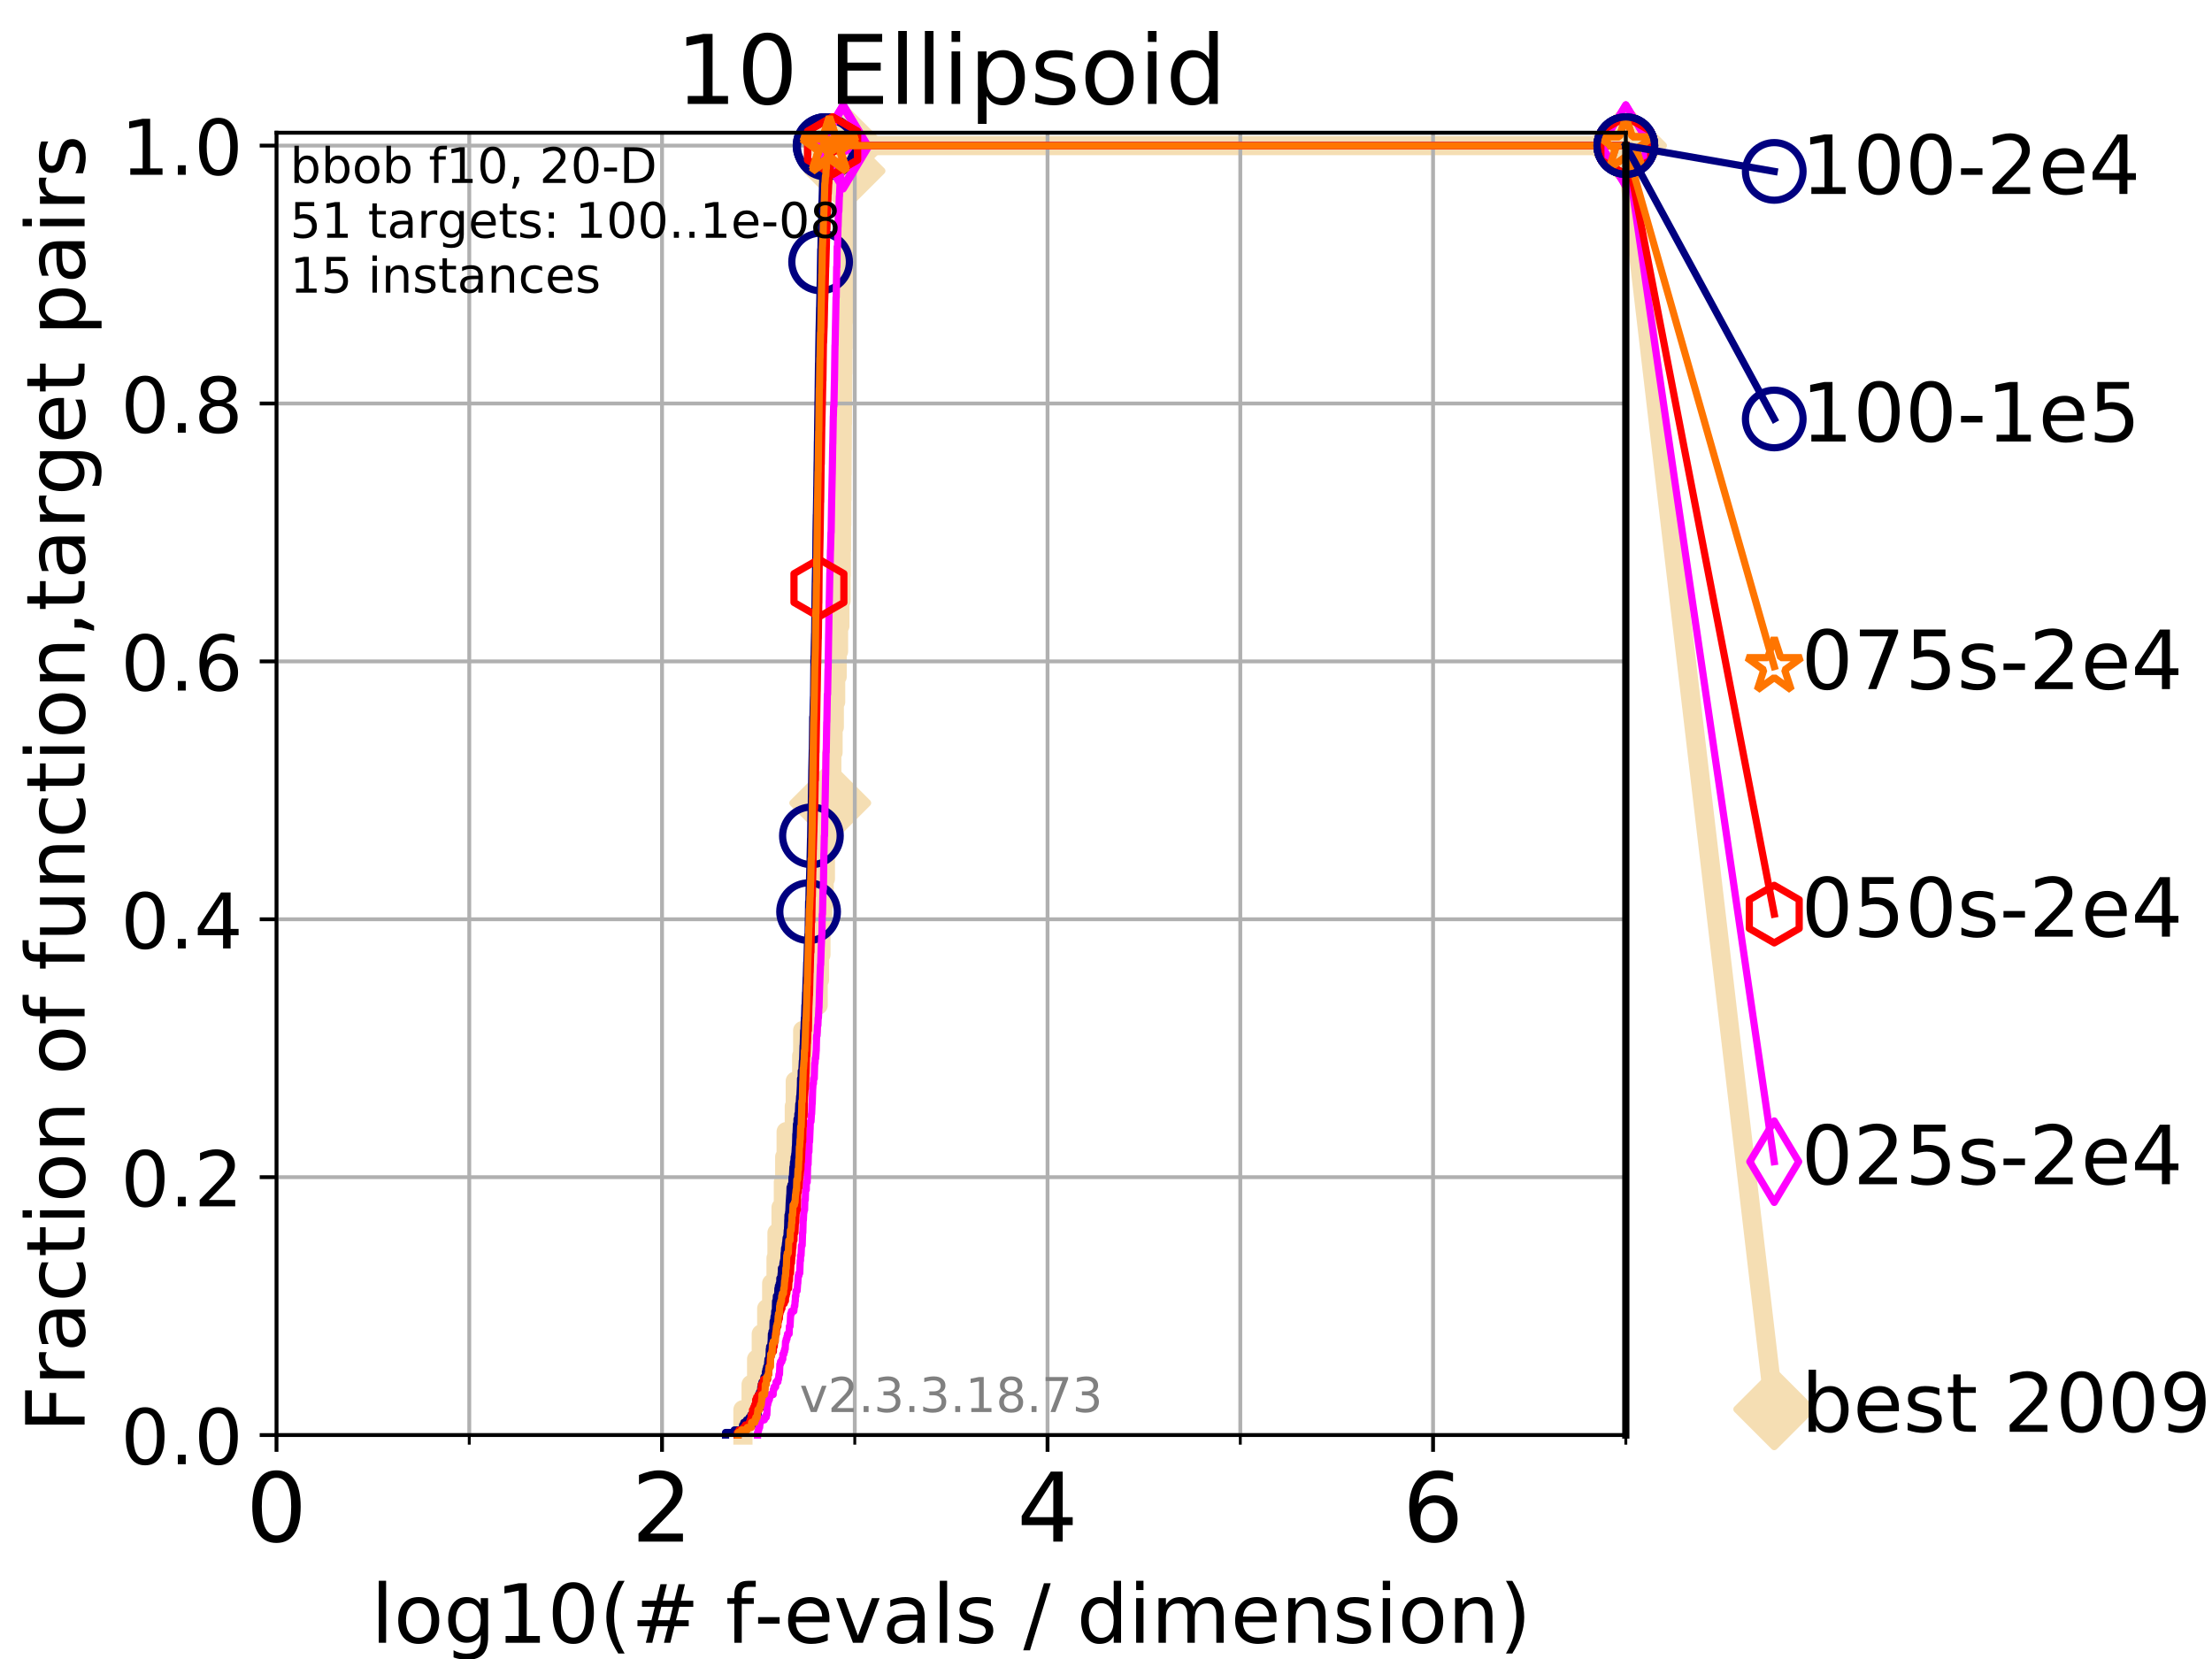 <?xml version="1.0" encoding="utf-8" standalone="no"?>
<!DOCTYPE svg PUBLIC "-//W3C//DTD SVG 1.1//EN"
  "http://www.w3.org/Graphics/SVG/1.1/DTD/svg11.dtd">
<!-- Created with matplotlib (https://matplotlib.org/) -->
<svg height="345.6pt" version="1.1" viewBox="0 0 460.8 345.6" width="460.8pt" xmlns="http://www.w3.org/2000/svg" xmlns:xlink="http://www.w3.org/1999/xlink">
 <defs>
  <style type="text/css">
*{stroke-linecap:butt;stroke-linejoin:round;}
  </style>
 </defs>
 <g id="figure_1">
  <g id="patch_1">
   <path d="M 0 345.6 
L 460.8 345.6 
L 460.8 0 
L 0 0 
z
" style="fill:#ffffff;"/>
  </g>
  <g id="axes_1">
   <g id="patch_2">
    <path d="M 57.6 298.944 
L 338.688 298.944 
L 338.688 27.648 
L 57.6 27.648 
z
" style="fill:#ffffff;"/>
   </g>
   <g id="line2d_1">
    <path d="M 154.764 298.944 
L 154.764 293.677 
L 156.47 293.677 
L 156.47 288.41 
L 157.619 288.41 
L 157.619 283.143 
L 158.589 283.143 
L 158.589 277.877 
L 159.721 277.877 
L 159.721 272.61 
L 160.758 272.61 
L 160.758 267.343 
L 161.668 267.343 
L 161.668 262.076 
L 161.863 262.076 
L 161.863 256.809 
L 162.708 256.809 
L 162.708 251.542 
L 163.187 251.542 
L 163.187 246.275 
L 163.471 246.275 
L 163.471 241.009 
L 163.771 241.009 
L 163.771 235.742 
L 165.472 235.742 
L 165.472 230.475 
L 165.672 230.475 
L 165.672 225.208 
L 167.009 225.208 
L 167.009 219.941 
L 167.215 219.941 
L 167.215 214.674 
L 169.034 214.674 
L 169.034 209.407 
L 170.441 209.407 
L 170.441 204.141 
L 170.714 204.141 
L 170.714 198.874 
L 171.013 198.874 
L 171.013 193.607 
L 171.393 193.607 
L 171.393 188.34 
L 171.682 188.34 
L 171.682 183.073 
L 171.948 183.073 
L 171.948 177.806 
L 172.323 177.806 
L 172.323 172.539 
L 172.593 172.539 
L 172.593 167.272 
L 172.956 167.272 
L 172.956 162.006 
L 173.276 162.006 
L 173.276 156.739 
L 173.538 156.739 
L 173.538 151.472 
L 173.798 151.472 
L 173.798 146.205 
L 174.084 146.205 
L 174.084 140.938 
L 174.401 140.938 
L 174.401 135.671 
L 174.682 135.671 
L 174.682 130.404 
L 174.958 130.404 
L 174.958 125.138 
L 175.217 125.138 
L 175.217 119.871 
L 175.264 119.871 
L 175.264 114.604 
L 175.307 114.604 
L 175.307 109.337 
L 175.347 109.337 
L 175.347 104.07 
L 175.393 104.07 
L 175.393 98.803 
L 175.429 98.803 
L 175.429 93.536 
L 175.466 93.536 
L 175.466 88.27 
L 175.503 88.27 
L 175.503 83.003 
L 175.551 83.003 
L 175.551 77.736 
L 175.589 77.736 
L 175.589 72.469 
L 175.635 72.469 
L 175.635 67.202 
L 175.681 67.202 
L 175.681 61.935 
L 175.714 61.935 
L 175.714 56.668 
L 175.753 56.668 
L 175.753 51.402 
L 175.796 51.402 
L 175.796 46.135 
L 175.835 46.135 
L 175.835 40.868 
L 175.882 40.868 
L 175.882 35.601 
L 175.921 35.601 
L 175.921 30.334 
L 338.688 30.334 
" style="fill:none;stroke:#f5deb3;stroke-linecap:square;stroke-width:4;"/>
   </g>
   <g id="line2d_2">
    <defs>
     <path d="M -0 7.778 
L 7.778 0 
L 0 -7.778 
L -7.778 -0 
z
" id="mf7311cbb62" style="stroke:#f5deb3;stroke-linejoin:miter;stroke-width:1.5;"/>
    </defs>
    <g>
     <use style="fill:#f5deb3;stroke:#f5deb3;stroke-linejoin:miter;stroke-width:1.5;" x="172.956" xlink:href="#mf7311cbb62" y="167.272"/>
     <use style="fill:#f5deb3;stroke:#f5deb3;stroke-linejoin:miter;stroke-width:1.5;" x="175.921" xlink:href="#mf7311cbb62" y="35.601"/>
     <use style="fill:#f5deb3;stroke:#f5deb3;stroke-linejoin:miter;stroke-width:1.5;" x="175.921" xlink:href="#mf7311cbb62" y="30.334"/>
     <use style="fill:#f5deb3;stroke:#f5deb3;stroke-linejoin:miter;stroke-width:1.5;" x="338.688" xlink:href="#mf7311cbb62" y="30.334"/>
    </g>
   </g>
   <g id="line2d_3">
    <path style="fill:none;stroke:#f5deb3;stroke-linecap:square;stroke-width:4;"/>
    <g/>
   </g>
   <g id="line2d_4">
    <path d="M 338.688 30.334 
L 369.608 293.572 
" style="fill:none;stroke:#f5deb3;stroke-linecap:square;stroke-width:4;"/>
    <g>
     <use style="fill:#f5deb3;stroke:#f5deb3;stroke-linejoin:miter;stroke-width:1.5;" x="338.688" xlink:href="#mf7311cbb62" y="30.334"/>
     <use style="fill:#f5deb3;stroke:#f5deb3;stroke-linejoin:miter;stroke-width:1.5;" x="369.608" xlink:href="#mf7311cbb62" y="293.572"/>
    </g>
   </g>
   <g id="matplotlib.axis_1">
    <g id="xtick_1">
     <g id="line2d_5">
      <path clip-path="url(#pe9229de839)" d="M 57.6 298.944 
L 57.6 27.648 
" style="fill:none;stroke:#b0b0b0;stroke-linecap:square;stroke-width:0.8;"/>
     </g>
     <g id="line2d_6">
      <defs>
       <path d="M 0 0 
L 0 3.5 
" id="m0eb2eb4a37" style="stroke:#000000;stroke-width:0.8;"/>
      </defs>
      <g>
       <use style="stroke:#000000;stroke-width:0.8;" x="57.6" xlink:href="#m0eb2eb4a37" y="298.944"/>
      </g>
     </g>
     <g id="text_1">
      <!-- 0 -->
      <defs>
       <path d="M 31.781 66.406 
Q 24.172 66.406 20.328 58.906 
Q 16.5 51.422 16.5 36.375 
Q 16.5 21.391 20.328 13.891 
Q 24.172 6.391 31.781 6.391 
Q 39.453 6.391 43.281 13.891 
Q 47.125 21.391 47.125 36.375 
Q 47.125 51.422 43.281 58.906 
Q 39.453 66.406 31.781 66.406 
z
M 31.781 74.219 
Q 44.047 74.219 50.516 64.516 
Q 56.984 54.828 56.984 36.375 
Q 56.984 17.969 50.516 8.266 
Q 44.047 -1.422 31.781 -1.422 
Q 19.531 -1.422 13.062 8.266 
Q 6.594 17.969 6.594 36.375 
Q 6.594 54.828 13.062 64.516 
Q 19.531 74.219 31.781 74.219 
z
" id="DejaVuSans-48"/>
      </defs>
      <g transform="translate(51.237 321.141)scale(0.2 -0.2)">
       <use xlink:href="#DejaVuSans-48"/>
      </g>
     </g>
    </g>
    <g id="xtick_2">
     <g id="line2d_7">
      <path clip-path="url(#pe9229de839)" d="M 137.911 298.944 
L 137.911 27.648 
" style="fill:none;stroke:#b0b0b0;stroke-linecap:square;stroke-width:0.8;"/>
     </g>
     <g id="line2d_8">
      <g>
       <use style="stroke:#000000;stroke-width:0.8;" x="137.911" xlink:href="#m0eb2eb4a37" y="298.944"/>
      </g>
     </g>
     <g id="text_2">
      <!-- 2 -->
      <defs>
       <path d="M 19.188 8.297 
L 53.609 8.297 
L 53.609 0 
L 7.328 0 
L 7.328 8.297 
Q 12.938 14.109 22.625 23.891 
Q 32.328 33.688 34.812 36.531 
Q 39.547 41.844 41.422 45.531 
Q 43.312 49.219 43.312 52.781 
Q 43.312 58.594 39.234 62.25 
Q 35.156 65.922 28.609 65.922 
Q 23.969 65.922 18.812 64.312 
Q 13.672 62.703 7.812 59.422 
L 7.812 69.391 
Q 13.766 71.781 18.938 73 
Q 24.125 74.219 28.422 74.219 
Q 39.75 74.219 46.484 68.547 
Q 53.219 62.891 53.219 53.422 
Q 53.219 48.922 51.531 44.891 
Q 49.859 40.875 45.406 35.406 
Q 44.188 33.984 37.641 27.219 
Q 31.109 20.453 19.188 8.297 
z
" id="DejaVuSans-50"/>
      </defs>
      <g transform="translate(131.548 321.141)scale(0.2 -0.2)">
       <use xlink:href="#DejaVuSans-50"/>
      </g>
     </g>
    </g>
    <g id="xtick_3">
     <g id="line2d_9">
      <path clip-path="url(#pe9229de839)" d="M 218.222 298.944 
L 218.222 27.648 
" style="fill:none;stroke:#b0b0b0;stroke-linecap:square;stroke-width:0.8;"/>
     </g>
     <g id="line2d_10">
      <g>
       <use style="stroke:#000000;stroke-width:0.8;" x="218.222" xlink:href="#m0eb2eb4a37" y="298.944"/>
      </g>
     </g>
     <g id="text_3">
      <!-- 4 -->
      <defs>
       <path d="M 37.797 64.312 
L 12.891 25.391 
L 37.797 25.391 
z
M 35.203 72.906 
L 47.609 72.906 
L 47.609 25.391 
L 58.016 25.391 
L 58.016 17.188 
L 47.609 17.188 
L 47.609 0 
L 37.797 0 
L 37.797 17.188 
L 4.891 17.188 
L 4.891 26.703 
z
" id="DejaVuSans-52"/>
      </defs>
      <g transform="translate(211.859 321.141)scale(0.2 -0.2)">
       <use xlink:href="#DejaVuSans-52"/>
      </g>
     </g>
    </g>
    <g id="xtick_4">
     <g id="line2d_11">
      <path clip-path="url(#pe9229de839)" d="M 298.533 298.944 
L 298.533 27.648 
" style="fill:none;stroke:#b0b0b0;stroke-linecap:square;stroke-width:0.8;"/>
     </g>
     <g id="line2d_12">
      <g>
       <use style="stroke:#000000;stroke-width:0.8;" x="298.533" xlink:href="#m0eb2eb4a37" y="298.944"/>
      </g>
     </g>
     <g id="text_4">
      <!-- 6 -->
      <defs>
       <path d="M 33.016 40.375 
Q 26.375 40.375 22.484 35.828 
Q 18.609 31.297 18.609 23.391 
Q 18.609 15.531 22.484 10.953 
Q 26.375 6.391 33.016 6.391 
Q 39.656 6.391 43.531 10.953 
Q 47.406 15.531 47.406 23.391 
Q 47.406 31.297 43.531 35.828 
Q 39.656 40.375 33.016 40.375 
z
M 52.594 71.297 
L 52.594 62.312 
Q 48.875 64.062 45.094 64.984 
Q 41.312 65.922 37.594 65.922 
Q 27.828 65.922 22.672 59.328 
Q 17.531 52.734 16.797 39.406 
Q 19.672 43.656 24.016 45.922 
Q 28.375 48.188 33.594 48.188 
Q 44.578 48.188 50.953 41.516 
Q 57.328 34.859 57.328 23.391 
Q 57.328 12.156 50.688 5.359 
Q 44.047 -1.422 33.016 -1.422 
Q 20.359 -1.422 13.672 8.266 
Q 6.984 17.969 6.984 36.375 
Q 6.984 53.656 15.188 63.938 
Q 23.391 74.219 37.203 74.219 
Q 40.922 74.219 44.703 73.484 
Q 48.484 72.75 52.594 71.297 
z
" id="DejaVuSans-54"/>
      </defs>
      <g transform="translate(292.17 321.141)scale(0.2 -0.2)">
       <use xlink:href="#DejaVuSans-54"/>
      </g>
     </g>
    </g>
    <g id="xtick_5">
     <g id="line2d_13">
      <path clip-path="url(#pe9229de839)" d="M 97.755 298.944 
L 97.755 27.648 
" style="fill:none;stroke:#b0b0b0;stroke-linecap:square;stroke-width:0.8;"/>
     </g>
     <g id="line2d_14">
      <defs>
       <path d="M 0 0 
L 0 2 
" id="m4cae1267e0" style="stroke:#000000;stroke-width:0.6;"/>
      </defs>
      <g>
       <use style="stroke:#000000;stroke-width:0.6;" x="97.755" xlink:href="#m4cae1267e0" y="298.944"/>
      </g>
     </g>
    </g>
    <g id="xtick_6">
     <g id="line2d_15">
      <path clip-path="url(#pe9229de839)" d="M 178.066 298.944 
L 178.066 27.648 
" style="fill:none;stroke:#b0b0b0;stroke-linecap:square;stroke-width:0.8;"/>
     </g>
     <g id="line2d_16">
      <g>
       <use style="stroke:#000000;stroke-width:0.6;" x="178.066" xlink:href="#m4cae1267e0" y="298.944"/>
      </g>
     </g>
    </g>
    <g id="xtick_7">
     <g id="line2d_17">
      <path clip-path="url(#pe9229de839)" d="M 258.377 298.944 
L 258.377 27.648 
" style="fill:none;stroke:#b0b0b0;stroke-linecap:square;stroke-width:0.8;"/>
     </g>
     <g id="line2d_18">
      <g>
       <use style="stroke:#000000;stroke-width:0.6;" x="258.377" xlink:href="#m4cae1267e0" y="298.944"/>
      </g>
     </g>
    </g>
    <g id="xtick_8">
     <g id="line2d_19">
      <path clip-path="url(#pe9229de839)" d="M 338.688 298.944 
L 338.688 27.648 
" style="fill:none;stroke:#b0b0b0;stroke-linecap:square;stroke-width:0.8;"/>
     </g>
     <g id="line2d_20">
      <g>
       <use style="stroke:#000000;stroke-width:0.6;" x="338.688" xlink:href="#m4cae1267e0" y="298.944"/>
      </g>
     </g>
    </g>
    <g id="text_5">
     <!-- log10(# f-evals / dimension) -->
     <defs>
      <path d="M 9.422 75.984 
L 18.406 75.984 
L 18.406 0 
L 9.422 0 
z
" id="DejaVuSans-108"/>
      <path d="M 30.609 48.391 
Q 23.391 48.391 19.188 42.75 
Q 14.984 37.109 14.984 27.297 
Q 14.984 17.484 19.156 11.844 
Q 23.344 6.203 30.609 6.203 
Q 37.797 6.203 41.984 11.859 
Q 46.188 17.531 46.188 27.297 
Q 46.188 37.016 41.984 42.703 
Q 37.797 48.391 30.609 48.391 
z
M 30.609 56 
Q 42.328 56 49.016 48.375 
Q 55.719 40.766 55.719 27.297 
Q 55.719 13.875 49.016 6.219 
Q 42.328 -1.422 30.609 -1.422 
Q 18.844 -1.422 12.172 6.219 
Q 5.516 13.875 5.516 27.297 
Q 5.516 40.766 12.172 48.375 
Q 18.844 56 30.609 56 
z
" id="DejaVuSans-111"/>
      <path d="M 45.406 27.984 
Q 45.406 37.75 41.375 43.109 
Q 37.359 48.484 30.078 48.484 
Q 22.859 48.484 18.828 43.109 
Q 14.797 37.75 14.797 27.984 
Q 14.797 18.266 18.828 12.891 
Q 22.859 7.516 30.078 7.516 
Q 37.359 7.516 41.375 12.891 
Q 45.406 18.266 45.406 27.984 
z
M 54.391 6.781 
Q 54.391 -7.172 48.188 -13.984 
Q 42 -20.797 29.203 -20.797 
Q 24.469 -20.797 20.266 -20.094 
Q 16.062 -19.391 12.109 -17.922 
L 12.109 -9.188 
Q 16.062 -11.328 19.922 -12.344 
Q 23.781 -13.375 27.781 -13.375 
Q 36.625 -13.375 41.016 -8.766 
Q 45.406 -4.156 45.406 5.172 
L 45.406 9.625 
Q 42.625 4.781 38.281 2.391 
Q 33.938 0 27.875 0 
Q 17.828 0 11.672 7.656 
Q 5.516 15.328 5.516 27.984 
Q 5.516 40.672 11.672 48.328 
Q 17.828 56 27.875 56 
Q 33.938 56 38.281 53.609 
Q 42.625 51.219 45.406 46.391 
L 45.406 54.688 
L 54.391 54.688 
z
" id="DejaVuSans-103"/>
      <path d="M 12.406 8.297 
L 28.516 8.297 
L 28.516 63.922 
L 10.984 60.406 
L 10.984 69.391 
L 28.422 72.906 
L 38.281 72.906 
L 38.281 8.297 
L 54.391 8.297 
L 54.391 0 
L 12.406 0 
z
" id="DejaVuSans-49"/>
      <path d="M 31 75.875 
Q 24.469 64.656 21.281 53.656 
Q 18.109 42.672 18.109 31.391 
Q 18.109 20.125 21.312 9.062 
Q 24.516 -2 31 -13.188 
L 23.188 -13.188 
Q 15.875 -1.703 12.234 9.375 
Q 8.594 20.453 8.594 31.391 
Q 8.594 42.281 12.203 53.312 
Q 15.828 64.359 23.188 75.875 
z
" id="DejaVuSans-40"/>
      <path d="M 51.125 44 
L 36.922 44 
L 32.812 27.688 
L 47.125 27.688 
z
M 43.797 71.781 
L 38.719 51.516 
L 52.984 51.516 
L 58.109 71.781 
L 65.922 71.781 
L 60.891 51.516 
L 76.125 51.516 
L 76.125 44 
L 58.984 44 
L 54.984 27.688 
L 70.516 27.688 
L 70.516 20.219 
L 53.078 20.219 
L 48 0 
L 40.188 0 
L 45.219 20.219 
L 30.906 20.219 
L 25.875 0 
L 18.016 0 
L 23.094 20.219 
L 7.719 20.219 
L 7.719 27.688 
L 24.906 27.688 
L 29 44 
L 13.281 44 
L 13.281 51.516 
L 30.906 51.516 
L 35.891 71.781 
z
" id="DejaVuSans-35"/>
      <path id="DejaVuSans-32"/>
      <path d="M 37.109 75.984 
L 37.109 68.5 
L 28.516 68.5 
Q 23.688 68.5 21.797 66.547 
Q 19.922 64.594 19.922 59.516 
L 19.922 54.688 
L 34.719 54.688 
L 34.719 47.703 
L 19.922 47.703 
L 19.922 0 
L 10.891 0 
L 10.891 47.703 
L 2.297 47.703 
L 2.297 54.688 
L 10.891 54.688 
L 10.891 58.5 
Q 10.891 67.625 15.141 71.797 
Q 19.391 75.984 28.609 75.984 
z
" id="DejaVuSans-102"/>
      <path d="M 4.891 31.391 
L 31.203 31.391 
L 31.203 23.391 
L 4.891 23.391 
z
" id="DejaVuSans-45"/>
      <path d="M 56.203 29.594 
L 56.203 25.203 
L 14.891 25.203 
Q 15.484 15.922 20.484 11.062 
Q 25.484 6.203 34.422 6.203 
Q 39.594 6.203 44.453 7.469 
Q 49.312 8.734 54.109 11.281 
L 54.109 2.781 
Q 49.266 0.734 44.188 -0.344 
Q 39.109 -1.422 33.891 -1.422 
Q 20.797 -1.422 13.156 6.188 
Q 5.516 13.812 5.516 26.812 
Q 5.516 40.234 12.766 48.109 
Q 20.016 56 32.328 56 
Q 43.359 56 49.781 48.891 
Q 56.203 41.797 56.203 29.594 
z
M 47.219 32.234 
Q 47.125 39.594 43.094 43.984 
Q 39.062 48.391 32.422 48.391 
Q 24.906 48.391 20.391 44.141 
Q 15.875 39.891 15.188 32.172 
z
" id="DejaVuSans-101"/>
      <path d="M 2.984 54.688 
L 12.5 54.688 
L 29.594 8.797 
L 46.688 54.688 
L 56.203 54.688 
L 35.688 0 
L 23.484 0 
z
" id="DejaVuSans-118"/>
      <path d="M 34.281 27.484 
Q 23.391 27.484 19.188 25 
Q 14.984 22.516 14.984 16.5 
Q 14.984 11.719 18.141 8.906 
Q 21.297 6.109 26.703 6.109 
Q 34.188 6.109 38.703 11.406 
Q 43.219 16.703 43.219 25.484 
L 43.219 27.484 
z
M 52.203 31.203 
L 52.203 0 
L 43.219 0 
L 43.219 8.297 
Q 40.141 3.328 35.547 0.953 
Q 30.953 -1.422 24.312 -1.422 
Q 15.922 -1.422 10.953 3.297 
Q 6 8.016 6 15.922 
Q 6 25.141 12.172 29.828 
Q 18.359 34.516 30.609 34.516 
L 43.219 34.516 
L 43.219 35.406 
Q 43.219 41.609 39.141 45 
Q 35.062 48.391 27.688 48.391 
Q 23 48.391 18.547 47.266 
Q 14.109 46.141 10.016 43.891 
L 10.016 52.203 
Q 14.938 54.109 19.578 55.047 
Q 24.219 56 28.609 56 
Q 40.484 56 46.344 49.844 
Q 52.203 43.703 52.203 31.203 
z
" id="DejaVuSans-97"/>
      <path d="M 44.281 53.078 
L 44.281 44.578 
Q 40.484 46.531 36.375 47.5 
Q 32.281 48.484 27.875 48.484 
Q 21.188 48.484 17.844 46.438 
Q 14.5 44.391 14.5 40.281 
Q 14.5 37.156 16.891 35.375 
Q 19.281 33.594 26.516 31.984 
L 29.594 31.297 
Q 39.156 29.25 43.188 25.516 
Q 47.219 21.781 47.219 15.094 
Q 47.219 7.469 41.188 3.016 
Q 35.156 -1.422 24.609 -1.422 
Q 20.219 -1.422 15.453 -0.562 
Q 10.688 0.297 5.422 2 
L 5.422 11.281 
Q 10.406 8.688 15.234 7.391 
Q 20.062 6.109 24.812 6.109 
Q 31.156 6.109 34.562 8.281 
Q 37.984 10.453 37.984 14.406 
Q 37.984 18.062 35.516 20.016 
Q 33.062 21.969 24.703 23.781 
L 21.578 24.516 
Q 13.234 26.266 9.516 29.906 
Q 5.812 33.547 5.812 39.891 
Q 5.812 47.609 11.281 51.797 
Q 16.75 56 26.812 56 
Q 31.781 56 36.172 55.266 
Q 40.578 54.547 44.281 53.078 
z
" id="DejaVuSans-115"/>
      <path d="M 25.391 72.906 
L 33.688 72.906 
L 8.297 -9.281 
L 0 -9.281 
z
" id="DejaVuSans-47"/>
      <path d="M 45.406 46.391 
L 45.406 75.984 
L 54.391 75.984 
L 54.391 0 
L 45.406 0 
L 45.406 8.203 
Q 42.578 3.328 38.25 0.953 
Q 33.938 -1.422 27.875 -1.422 
Q 17.969 -1.422 11.734 6.484 
Q 5.516 14.406 5.516 27.297 
Q 5.516 40.188 11.734 48.094 
Q 17.969 56 27.875 56 
Q 33.938 56 38.25 53.625 
Q 42.578 51.266 45.406 46.391 
z
M 14.797 27.297 
Q 14.797 17.391 18.875 11.75 
Q 22.953 6.109 30.078 6.109 
Q 37.203 6.109 41.297 11.75 
Q 45.406 17.391 45.406 27.297 
Q 45.406 37.203 41.297 42.844 
Q 37.203 48.484 30.078 48.484 
Q 22.953 48.484 18.875 42.844 
Q 14.797 37.203 14.797 27.297 
z
" id="DejaVuSans-100"/>
      <path d="M 9.422 54.688 
L 18.406 54.688 
L 18.406 0 
L 9.422 0 
z
M 9.422 75.984 
L 18.406 75.984 
L 18.406 64.594 
L 9.422 64.594 
z
" id="DejaVuSans-105"/>
      <path d="M 52 44.188 
Q 55.375 50.25 60.062 53.125 
Q 64.75 56 71.094 56 
Q 79.641 56 84.281 50.016 
Q 88.922 44.047 88.922 33.016 
L 88.922 0 
L 79.891 0 
L 79.891 32.719 
Q 79.891 40.578 77.094 44.375 
Q 74.312 48.188 68.609 48.188 
Q 61.625 48.188 57.562 43.547 
Q 53.516 38.922 53.516 30.906 
L 53.516 0 
L 44.484 0 
L 44.484 32.719 
Q 44.484 40.625 41.703 44.406 
Q 38.922 48.188 33.109 48.188 
Q 26.219 48.188 22.156 43.531 
Q 18.109 38.875 18.109 30.906 
L 18.109 0 
L 9.078 0 
L 9.078 54.688 
L 18.109 54.688 
L 18.109 46.188 
Q 21.188 51.219 25.484 53.609 
Q 29.781 56 35.688 56 
Q 41.656 56 45.828 52.969 
Q 50 49.953 52 44.188 
z
" id="DejaVuSans-109"/>
      <path d="M 54.891 33.016 
L 54.891 0 
L 45.906 0 
L 45.906 32.719 
Q 45.906 40.484 42.875 44.328 
Q 39.844 48.188 33.797 48.188 
Q 26.516 48.188 22.312 43.547 
Q 18.109 38.922 18.109 30.906 
L 18.109 0 
L 9.078 0 
L 9.078 54.688 
L 18.109 54.688 
L 18.109 46.188 
Q 21.344 51.125 25.703 53.562 
Q 30.078 56 35.797 56 
Q 45.219 56 50.047 50.172 
Q 54.891 44.344 54.891 33.016 
z
" id="DejaVuSans-110"/>
      <path d="M 8.016 75.875 
L 15.828 75.875 
Q 23.141 64.359 26.781 53.312 
Q 30.422 42.281 30.422 31.391 
Q 30.422 20.453 26.781 9.375 
Q 23.141 -1.703 15.828 -13.188 
L 8.016 -13.188 
Q 14.5 -2 17.703 9.062 
Q 20.906 20.125 20.906 31.391 
Q 20.906 42.672 17.703 53.656 
Q 14.5 64.656 8.016 75.875 
z
" id="DejaVuSans-41"/>
     </defs>
     <g transform="translate(77.303 342.218)scale(0.17 -0.17)">
      <use xlink:href="#DejaVuSans-108"/>
      <use x="27.783" xlink:href="#DejaVuSans-111"/>
      <use x="88.965" xlink:href="#DejaVuSans-103"/>
      <use x="152.441" xlink:href="#DejaVuSans-49"/>
      <use x="216.064" xlink:href="#DejaVuSans-48"/>
      <use x="279.688" xlink:href="#DejaVuSans-40"/>
      <use x="318.701" xlink:href="#DejaVuSans-35"/>
      <use x="402.49" xlink:href="#DejaVuSans-32"/>
      <use x="434.277" xlink:href="#DejaVuSans-102"/>
      <use x="469.404" xlink:href="#DejaVuSans-45"/>
      <use x="505.488" xlink:href="#DejaVuSans-101"/>
      <use x="567.012" xlink:href="#DejaVuSans-118"/>
      <use x="626.191" xlink:href="#DejaVuSans-97"/>
      <use x="687.471" xlink:href="#DejaVuSans-108"/>
      <use x="715.254" xlink:href="#DejaVuSans-115"/>
      <use x="767.354" xlink:href="#DejaVuSans-32"/>
      <use x="799.141" xlink:href="#DejaVuSans-47"/>
      <use x="832.832" xlink:href="#DejaVuSans-32"/>
      <use x="864.619" xlink:href="#DejaVuSans-100"/>
      <use x="928.096" xlink:href="#DejaVuSans-105"/>
      <use x="955.879" xlink:href="#DejaVuSans-109"/>
      <use x="1053.291" xlink:href="#DejaVuSans-101"/>
      <use x="1114.814" xlink:href="#DejaVuSans-110"/>
      <use x="1178.193" xlink:href="#DejaVuSans-115"/>
      <use x="1230.293" xlink:href="#DejaVuSans-105"/>
      <use x="1258.076" xlink:href="#DejaVuSans-111"/>
      <use x="1319.258" xlink:href="#DejaVuSans-110"/>
      <use x="1382.637" xlink:href="#DejaVuSans-41"/>
     </g>
    </g>
   </g>
   <g id="matplotlib.axis_2">
    <g id="ytick_1">
     <g id="line2d_21">
      <path clip-path="url(#pe9229de839)" d="M 57.6 298.944 
L 338.688 298.944 
" style="fill:none;stroke:#b0b0b0;stroke-linecap:square;stroke-width:0.8;"/>
     </g>
     <g id="line2d_22">
      <defs>
       <path d="M 0 0 
L -3.5 0 
" id="m17daed6025" style="stroke:#000000;stroke-width:0.8;"/>
      </defs>
      <g>
       <use style="stroke:#000000;stroke-width:0.8;" x="57.6" xlink:href="#m17daed6025" y="298.944"/>
      </g>
     </g>
     <g id="text_6">
      <!-- 0.0 -->
      <defs>
       <path d="M 10.688 12.406 
L 21 12.406 
L 21 0 
L 10.688 0 
z
" id="DejaVuSans-46"/>
      </defs>
      <g transform="translate(25.155 305.023)scale(0.16 -0.16)">
       <use xlink:href="#DejaVuSans-48"/>
       <use x="63.623" xlink:href="#DejaVuSans-46"/>
       <use x="95.41" xlink:href="#DejaVuSans-48"/>
      </g>
     </g>
    </g>
    <g id="ytick_2">
     <g id="line2d_23">
      <path clip-path="url(#pe9229de839)" d="M 57.6 245.222 
L 338.688 245.222 
" style="fill:none;stroke:#b0b0b0;stroke-linecap:square;stroke-width:0.8;"/>
     </g>
     <g id="line2d_24">
      <g>
       <use style="stroke:#000000;stroke-width:0.8;" x="57.6" xlink:href="#m17daed6025" y="245.222"/>
      </g>
     </g>
     <g id="text_7">
      <!-- 0.2 -->
      <g transform="translate(25.155 251.301)scale(0.16 -0.16)">
       <use xlink:href="#DejaVuSans-48"/>
       <use x="63.623" xlink:href="#DejaVuSans-46"/>
       <use x="95.41" xlink:href="#DejaVuSans-50"/>
      </g>
     </g>
    </g>
    <g id="ytick_3">
     <g id="line2d_25">
      <path clip-path="url(#pe9229de839)" d="M 57.6 191.5 
L 338.688 191.5 
" style="fill:none;stroke:#b0b0b0;stroke-linecap:square;stroke-width:0.8;"/>
     </g>
     <g id="line2d_26">
      <g>
       <use style="stroke:#000000;stroke-width:0.8;" x="57.6" xlink:href="#m17daed6025" y="191.5"/>
      </g>
     </g>
     <g id="text_8">
      <!-- 0.4 -->
      <g transform="translate(25.155 197.579)scale(0.16 -0.16)">
       <use xlink:href="#DejaVuSans-48"/>
       <use x="63.623" xlink:href="#DejaVuSans-46"/>
       <use x="95.41" xlink:href="#DejaVuSans-52"/>
      </g>
     </g>
    </g>
    <g id="ytick_4">
     <g id="line2d_27">
      <path clip-path="url(#pe9229de839)" d="M 57.6 137.778 
L 338.688 137.778 
" style="fill:none;stroke:#b0b0b0;stroke-linecap:square;stroke-width:0.8;"/>
     </g>
     <g id="line2d_28">
      <g>
       <use style="stroke:#000000;stroke-width:0.8;" x="57.6" xlink:href="#m17daed6025" y="137.778"/>
      </g>
     </g>
     <g id="text_9">
      <!-- 0.6 -->
      <g transform="translate(25.155 143.857)scale(0.16 -0.16)">
       <use xlink:href="#DejaVuSans-48"/>
       <use x="63.623" xlink:href="#DejaVuSans-46"/>
       <use x="95.41" xlink:href="#DejaVuSans-54"/>
      </g>
     </g>
    </g>
    <g id="ytick_5">
     <g id="line2d_29">
      <path clip-path="url(#pe9229de839)" d="M 57.6 84.056 
L 338.688 84.056 
" style="fill:none;stroke:#b0b0b0;stroke-linecap:square;stroke-width:0.8;"/>
     </g>
     <g id="line2d_30">
      <g>
       <use style="stroke:#000000;stroke-width:0.8;" x="57.6" xlink:href="#m17daed6025" y="84.056"/>
      </g>
     </g>
     <g id="text_10">
      <!-- 0.8 -->
      <defs>
       <path d="M 31.781 34.625 
Q 24.75 34.625 20.719 30.859 
Q 16.703 27.094 16.703 20.516 
Q 16.703 13.922 20.719 10.156 
Q 24.75 6.391 31.781 6.391 
Q 38.812 6.391 42.859 10.172 
Q 46.922 13.969 46.922 20.516 
Q 46.922 27.094 42.891 30.859 
Q 38.875 34.625 31.781 34.625 
z
M 21.922 38.812 
Q 15.578 40.375 12.031 44.719 
Q 8.5 49.078 8.5 55.328 
Q 8.5 64.062 14.719 69.141 
Q 20.953 74.219 31.781 74.219 
Q 42.672 74.219 48.875 69.141 
Q 55.078 64.062 55.078 55.328 
Q 55.078 49.078 51.531 44.719 
Q 48 40.375 41.703 38.812 
Q 48.828 37.156 52.797 32.312 
Q 56.781 27.484 56.781 20.516 
Q 56.781 9.906 50.312 4.234 
Q 43.844 -1.422 31.781 -1.422 
Q 19.734 -1.422 13.25 4.234 
Q 6.781 9.906 6.781 20.516 
Q 6.781 27.484 10.781 32.312 
Q 14.797 37.156 21.922 38.812 
z
M 18.312 54.391 
Q 18.312 48.734 21.844 45.562 
Q 25.391 42.391 31.781 42.391 
Q 38.141 42.391 41.719 45.562 
Q 45.312 48.734 45.312 54.391 
Q 45.312 60.062 41.719 63.234 
Q 38.141 66.406 31.781 66.406 
Q 25.391 66.406 21.844 63.234 
Q 18.312 60.062 18.312 54.391 
z
" id="DejaVuSans-56"/>
      </defs>
      <g transform="translate(25.155 90.135)scale(0.16 -0.16)">
       <use xlink:href="#DejaVuSans-48"/>
       <use x="63.623" xlink:href="#DejaVuSans-46"/>
       <use x="95.41" xlink:href="#DejaVuSans-56"/>
      </g>
     </g>
    </g>
    <g id="ytick_6">
     <g id="line2d_31">
      <path clip-path="url(#pe9229de839)" d="M 57.6 30.334 
L 338.688 30.334 
" style="fill:none;stroke:#b0b0b0;stroke-linecap:square;stroke-width:0.8;"/>
     </g>
     <g id="line2d_32">
      <g>
       <use style="stroke:#000000;stroke-width:0.8;" x="57.6" xlink:href="#m17daed6025" y="30.334"/>
      </g>
     </g>
     <g id="text_11">
      <!-- 1.0 -->
      <g transform="translate(25.155 36.413)scale(0.16 -0.16)">
       <use xlink:href="#DejaVuSans-49"/>
       <use x="63.623" xlink:href="#DejaVuSans-46"/>
       <use x="95.41" xlink:href="#DejaVuSans-48"/>
      </g>
     </g>
    </g>
    <g id="text_12">
     <!-- Fraction of function,target pairs -->
     <defs>
      <path d="M 9.812 72.906 
L 51.703 72.906 
L 51.703 64.594 
L 19.672 64.594 
L 19.672 43.109 
L 48.578 43.109 
L 48.578 34.812 
L 19.672 34.812 
L 19.672 0 
L 9.812 0 
z
" id="DejaVuSans-70"/>
      <path d="M 41.109 46.297 
Q 39.594 47.172 37.812 47.578 
Q 36.031 48 33.891 48 
Q 26.266 48 22.188 43.047 
Q 18.109 38.094 18.109 28.812 
L 18.109 0 
L 9.078 0 
L 9.078 54.688 
L 18.109 54.688 
L 18.109 46.188 
Q 20.953 51.172 25.484 53.578 
Q 30.031 56 36.531 56 
Q 37.453 56 38.578 55.875 
Q 39.703 55.766 41.062 55.516 
z
" id="DejaVuSans-114"/>
      <path d="M 48.781 52.594 
L 48.781 44.188 
Q 44.969 46.297 41.141 47.344 
Q 37.312 48.391 33.406 48.391 
Q 24.656 48.391 19.812 42.844 
Q 14.984 37.312 14.984 27.297 
Q 14.984 17.281 19.812 11.734 
Q 24.656 6.203 33.406 6.203 
Q 37.312 6.203 41.141 7.25 
Q 44.969 8.297 48.781 10.406 
L 48.781 2.094 
Q 45.016 0.344 40.984 -0.531 
Q 36.969 -1.422 32.422 -1.422 
Q 20.062 -1.422 12.781 6.344 
Q 5.516 14.109 5.516 27.297 
Q 5.516 40.672 12.859 48.328 
Q 20.219 56 33.016 56 
Q 37.156 56 41.109 55.141 
Q 45.062 54.297 48.781 52.594 
z
" id="DejaVuSans-99"/>
      <path d="M 18.312 70.219 
L 18.312 54.688 
L 36.812 54.688 
L 36.812 47.703 
L 18.312 47.703 
L 18.312 18.016 
Q 18.312 11.328 20.141 9.422 
Q 21.969 7.516 27.594 7.516 
L 36.812 7.516 
L 36.812 0 
L 27.594 0 
Q 17.188 0 13.234 3.875 
Q 9.281 7.766 9.281 18.016 
L 9.281 47.703 
L 2.688 47.703 
L 2.688 54.688 
L 9.281 54.688 
L 9.281 70.219 
z
" id="DejaVuSans-116"/>
      <path d="M 8.5 21.578 
L 8.5 54.688 
L 17.484 54.688 
L 17.484 21.922 
Q 17.484 14.156 20.5 10.266 
Q 23.531 6.391 29.594 6.391 
Q 36.859 6.391 41.078 11.031 
Q 45.312 15.672 45.312 23.688 
L 45.312 54.688 
L 54.297 54.688 
L 54.297 0 
L 45.312 0 
L 45.312 8.406 
Q 42.047 3.422 37.719 1 
Q 33.406 -1.422 27.688 -1.422 
Q 18.266 -1.422 13.375 4.438 
Q 8.5 10.297 8.5 21.578 
z
M 31.109 56 
z
" id="DejaVuSans-117"/>
      <path d="M 11.719 12.406 
L 22.016 12.406 
L 22.016 4 
L 14.016 -11.625 
L 7.719 -11.625 
L 11.719 4 
z
" id="DejaVuSans-44"/>
      <path d="M 18.109 8.203 
L 18.109 -20.797 
L 9.078 -20.797 
L 9.078 54.688 
L 18.109 54.688 
L 18.109 46.391 
Q 20.953 51.266 25.266 53.625 
Q 29.594 56 35.594 56 
Q 45.562 56 51.781 48.094 
Q 58.016 40.188 58.016 27.297 
Q 58.016 14.406 51.781 6.484 
Q 45.562 -1.422 35.594 -1.422 
Q 29.594 -1.422 25.266 0.953 
Q 20.953 3.328 18.109 8.203 
z
M 48.688 27.297 
Q 48.688 37.203 44.609 42.844 
Q 40.531 48.484 33.406 48.484 
Q 26.266 48.484 22.188 42.844 
Q 18.109 37.203 18.109 27.297 
Q 18.109 17.391 22.188 11.75 
Q 26.266 6.109 33.406 6.109 
Q 40.531 6.109 44.609 11.75 
Q 48.688 17.391 48.688 27.297 
z
" id="DejaVuSans-112"/>
     </defs>
     <g transform="translate(17.62 298.435)rotate(-90)scale(0.17 -0.17)">
      <use xlink:href="#DejaVuSans-70"/>
      <use x="57.41" xlink:href="#DejaVuSans-114"/>
      <use x="98.523" xlink:href="#DejaVuSans-97"/>
      <use x="159.803" xlink:href="#DejaVuSans-99"/>
      <use x="214.783" xlink:href="#DejaVuSans-116"/>
      <use x="253.992" xlink:href="#DejaVuSans-105"/>
      <use x="281.775" xlink:href="#DejaVuSans-111"/>
      <use x="342.957" xlink:href="#DejaVuSans-110"/>
      <use x="406.336" xlink:href="#DejaVuSans-32"/>
      <use x="438.123" xlink:href="#DejaVuSans-111"/>
      <use x="499.305" xlink:href="#DejaVuSans-102"/>
      <use x="534.51" xlink:href="#DejaVuSans-32"/>
      <use x="566.297" xlink:href="#DejaVuSans-102"/>
      <use x="601.502" xlink:href="#DejaVuSans-117"/>
      <use x="664.881" xlink:href="#DejaVuSans-110"/>
      <use x="728.26" xlink:href="#DejaVuSans-99"/>
      <use x="783.24" xlink:href="#DejaVuSans-116"/>
      <use x="822.449" xlink:href="#DejaVuSans-105"/>
      <use x="850.232" xlink:href="#DejaVuSans-111"/>
      <use x="911.414" xlink:href="#DejaVuSans-110"/>
      <use x="974.793" xlink:href="#DejaVuSans-44"/>
      <use x="1006.58" xlink:href="#DejaVuSans-116"/>
      <use x="1045.789" xlink:href="#DejaVuSans-97"/>
      <use x="1107.068" xlink:href="#DejaVuSans-114"/>
      <use x="1148.166" xlink:href="#DejaVuSans-103"/>
      <use x="1211.643" xlink:href="#DejaVuSans-101"/>
      <use x="1273.166" xlink:href="#DejaVuSans-116"/>
      <use x="1312.375" xlink:href="#DejaVuSans-32"/>
      <use x="1344.162" xlink:href="#DejaVuSans-112"/>
      <use x="1407.639" xlink:href="#DejaVuSans-97"/>
      <use x="1468.918" xlink:href="#DejaVuSans-105"/>
      <use x="1496.701" xlink:href="#DejaVuSans-114"/>
      <use x="1537.814" xlink:href="#DejaVuSans-115"/>
     </g>
    </g>
   </g>
   <g id="line2d_33">
    <defs>
     <path d="M 0 1.5 
C 0.398 1.5 0.779 1.342 1.061 1.061 
C 1.342 0.779 1.5 0.398 1.5 0 
C 1.5 -0.398 1.342 -0.779 1.061 -1.061 
C 0.779 -1.342 0.398 -1.5 0 -1.5 
C -0.398 -1.5 -0.779 -1.342 -1.061 -1.061 
C -1.342 -0.779 -1.5 -0.398 -1.5 0 
C -1.5 0.398 -1.342 0.779 -1.061 1.061 
C -0.779 1.342 -0.398 1.5 0 1.5 
z
" id="mb69221b0cf" style="stroke:#f5deb3;"/>
    </defs>
    <g>
     <use style="fill:#f5deb3;stroke:#f5deb3;" x="175.921" xlink:href="#mb69221b0cf" y="30.334"/>
     <use style="fill:#f5deb3;stroke:#f5deb3;" x="175.921" xlink:href="#mb69221b0cf" y="30.334"/>
    </g>
   </g>
   <g id="line2d_34">
    <defs>
     <path d="M 0 1.5 
C 0.398 1.5 0.779 1.342 1.061 1.061 
C 1.342 0.779 1.5 0.398 1.5 0 
C 1.5 -0.398 1.342 -0.779 1.061 -1.061 
C 0.779 -1.342 0.398 -1.5 0 -1.5 
C -0.398 -1.5 -0.779 -1.342 -1.061 -1.061 
C -1.342 -0.779 -1.5 -0.398 -1.5 0 
C -1.5 0.398 -1.342 0.779 -1.061 1.061 
C -0.779 1.342 -0.398 1.5 0 1.5 
z
" id="mb1fffef651" style="stroke:#000080;"/>
    </defs>
    <g>
     <use style="fill:#000080;stroke:#000080;" x="171.885" xlink:href="#mb1fffef651" y="30.334"/>
     <use style="fill:#000080;stroke:#000080;" x="171.885" xlink:href="#mb1fffef651" y="30.334"/>
    </g>
   </g>
   <g id="line2d_35">
    <path d="M 151.146 298.944 
L 151.146 298.417 
L 152.955 298.417 
L 152.955 297.891 
L 154.611 297.891 
L 154.701 296.837 
L 154.952 296.837 
L 154.952 296.311 
L 155.521 296.311 
L 155.521 295.784 
L 156.056 295.784 
L 156.056 295.257 
L 156.4 295.257 
L 156.4 294.731 
L 156.898 294.731 
L 156.898 294.204 
L 157.292 294.204 
L 157.292 293.677 
L 157.424 293.677 
L 157.424 293.15 
L 157.571 293.15 
L 157.571 292.624 
L 157.706 292.624 
L 157.731 291.57 
L 157.935 291.57 
L 157.968 290.517 
L 158.214 290.517 
L 158.214 289.99 
L 158.442 289.99 
L 158.49 288.937 
L 158.583 288.937 
L 158.583 288.41 
L 158.743 288.41 
L 158.743 287.884 
L 159.059 287.884 
L 159.142 286.83 
L 159.431 286.83 
L 159.439 285.777 
L 159.555 285.777 
L 159.555 285.25 
L 159.698 285.25 
L 159.698 284.723 
L 159.902 284.723 
L 159.981 283.143 
L 160.276 283.143 
L 160.276 282.617 
L 160.452 282.617 
L 160.547 281.563 
L 160.614 281.563 
L 160.659 280.51 
L 160.8 280.51 
L 160.8 279.983 
L 161.04 279.983 
L 161.151 277.877 
L 161.504 277.877 
L 161.54 276.823 
L 161.641 276.823 
L 161.692 274.716 
L 161.894 274.716 
L 161.894 274.19 
L 162.024 274.19 
L 162.12 272.083 
L 162.275 272.083 
L 162.275 271.556 
L 162.492 271.556 
L 162.492 271.03 
L 162.609 271.03 
L 162.68 268.923 
L 162.729 268.923 
L 162.767 267.343 
L 162.863 267.343 
L 162.863 266.816 
L 162.979 266.816 
L 163.027 265.236 
L 163.105 265.236 
L 163.212 262.603 
L 163.271 262.603 
L 163.362 261.023 
L 163.389 261.023 
L 163.453 259.969 
L 163.538 259.969 
L 163.648 258.916 
L 163.674 258.916 
L 163.765 257.862 
L 164.011 257.862 
L 164.079 255.756 
L 164.158 255.756 
L 164.197 254.176 
L 164.291 254.176 
L 164.337 252.596 
L 164.46 252.596 
L 164.543 251.016 
L 164.575 251.016 
L 164.679 248.382 
L 164.845 248.382 
L 164.845 247.855 
L 164.975 247.855 
L 165.075 246.802 
L 165.214 246.802 
L 165.301 245.749 
L 165.391 245.749 
L 165.501 243.115 
L 165.519 243.115 
L 165.597 240.482 
L 165.701 240.482 
L 165.787 236.268 
L 165.826 236.268 
L 165.922 234.162 
L 166.029 234.162 
L 166.037 233.108 
L 166.193 233.108 
L 166.21 232.055 
L 166.305 232.055 
L 166.407 229.948 
L 166.497 229.948 
L 166.583 228.368 
L 166.632 228.368 
L 166.741 226.261 
L 166.744 226.261 
L 166.774 224.681 
L 166.895 224.681 
L 166.922 223.101 
L 167.042 223.101 
L 167.147 220.994 
L 167.199 220.994 
L 167.296 217.834 
L 167.325 217.834 
L 167.428 214.674 
L 167.478 214.674 
L 167.572 212.041 
L 167.615 212.041 
L 167.688 209.407 
L 167.729 209.407 
L 167.816 206.774 
L 167.844 206.774 
L 167.945 203.614 
L 167.962 203.614 
L 168.065 200.454 
L 168.096 200.454 
L 168.199 196.767 
L 168.225 196.767 
L 168.305 194.66 
L 168.353 194.66 
L 168.46 187.813 
L 168.512 187.813 
L 168.589 183.6 
L 168.631 183.6 
L 168.739 179.386 
L 168.749 179.386 
L 168.854 174.646 
L 168.866 174.646 
L 168.969 168.326 
L 169.003 168.326 
L 169.114 160.426 
L 169.116 160.426 
L 169.22 156.212 
L 169.232 156.212 
L 169.307 149.365 
L 169.354 149.365 
L 169.465 145.152 
L 169.48 145.152 
L 169.57 136.725 
L 169.598 136.725 
L 169.697 131.985 
L 169.71 131.985 
L 169.821 123.031 
L 169.824 123.031 
L 169.931 116.184 
L 169.955 116.184 
L 170.054 107.23 
L 170.068 107.23 
L 170.167 101.437 
L 170.18 101.437 
L 170.287 91.956 
L 170.296 91.956 
L 170.406 83.529 
L 170.414 83.529 
L 170.515 75.629 
L 170.526 75.629 
L 170.633 68.782 
L 170.641 68.782 
L 170.743 64.042 
L 170.755 64.042 
L 170.864 58.775 
L 170.875 58.775 
L 170.979 51.928 
L 171.017 51.928 
L 171.117 46.661 
L 171.136 46.661 
L 171.23 41.921 
L 171.251 41.921 
L 171.361 38.234 
L 171.38 38.234 
L 171.407 35.601 
L 171.523 35.601 
L 171.617 32.968 
L 171.658 32.968 
L 171.721 31.914 
L 171.789 31.914 
L 171.885 30.334 
L 338.688 30.334 
L 338.688 30.334 
" style="fill:none;stroke:#000080;stroke-linecap:square;stroke-width:1.5;"/>
   </g>
   <g id="line2d_36">
    <defs>
     <path d="M 0 6 
C 1.591 6 3.117 5.368 4.243 4.243 
C 5.368 3.117 6 1.591 6 0 
C 6 -1.591 5.368 -3.117 4.243 -4.243 
C 3.117 -5.368 1.591 -6 0 -6 
C -1.591 -6 -3.117 -5.368 -4.243 -4.243 
C -5.368 -3.117 -6 -1.591 -6 0 
C -6 1.591 -5.368 3.117 -4.243 4.243 
C -3.117 5.368 -1.591 6 0 6 
z
" id="m803a9fea9e" style="stroke:#000080;stroke-width:1.5;"/>
    </defs>
    <g>
     <use style="fill-opacity:0;stroke:#000080;stroke-width:1.5;" x="168.443" xlink:href="#m803a9fea9e" y="189.92"/>
     <use style="fill-opacity:0;stroke:#000080;stroke-width:1.5;" x="170.949" xlink:href="#m803a9fea9e" y="54.562"/>
     <use style="fill-opacity:0;stroke:#000080;stroke-width:1.5;" x="171.885" xlink:href="#m803a9fea9e" y="30.334"/>
     <use style="fill-opacity:0;stroke:#000080;stroke-width:1.5;" x="171.885" xlink:href="#m803a9fea9e" y="30.334"/>
     <use style="fill-opacity:0;stroke:#000080;stroke-width:1.5;" x="338.688" xlink:href="#m803a9fea9e" y="30.334"/>
    </g>
   </g>
   <g id="line2d_37">
    <path style="fill:none;stroke:#000080;stroke-linecap:square;stroke-width:1.5;"/>
    <g/>
   </g>
   <g id="line2d_38">
    <g>
     <use style="fill:#000080;stroke:#000080;" x="172.087" xlink:href="#mb1fffef651" y="30.334"/>
     <use style="fill:#000080;stroke:#000080;" x="172.087" xlink:href="#mb1fffef651" y="30.334"/>
    </g>
   </g>
   <g id="line2d_39">
    <path d="M 153.736 298.944 
L 153.736 298.417 
L 155.168 298.417 
L 155.168 297.891 
L 155.425 297.891 
L 155.425 297.364 
L 155.938 297.364 
L 155.938 296.837 
L 156.833 296.837 
L 156.833 296.311 
L 157.131 296.311 
L 157.171 294.731 
L 157.932 294.731 
L 158.026 293.15 
L 158.658 293.15 
L 158.714 292.097 
L 158.787 292.097 
L 158.79 291.044 
L 158.937 291.044 
L 158.992 289.99 
L 159.088 289.99 
L 159.176 288.41 
L 159.291 288.41 
L 159.401 286.83 
L 159.484 286.83 
L 159.484 286.304 
L 159.608 286.304 
L 159.608 285.777 
L 159.771 285.777 
L 159.875 284.723 
L 159.934 284.723 
L 159.971 283.67 
L 160.177 283.67 
L 160.262 281.037 
L 160.329 281.037 
L 160.329 280.51 
L 160.542 280.51 
L 160.637 279.457 
L 160.654 279.457 
L 160.701 277.877 
L 160.826 277.877 
L 160.826 277.35 
L 160.994 277.35 
L 161.052 275.243 
L 161.153 275.243 
L 161.263 274.19 
L 161.361 274.19 
L 161.395 273.136 
L 161.515 273.136 
L 161.571 271.03 
L 161.683 271.03 
L 161.741 269.976 
L 161.984 269.976 
L 162.054 268.396 
L 162.156 268.396 
L 162.156 267.87 
L 162.331 267.87 
L 162.331 267.343 
L 162.447 267.343 
L 162.458 266.289 
L 162.64 266.289 
L 162.735 265.236 
L 162.758 265.236 
L 162.785 264.183 
L 163.029 264.183 
L 163.105 263.129 
L 163.35 263.129 
L 163.382 262.076 
L 163.465 262.076 
L 163.465 261.549 
L 163.594 261.549 
L 163.608 260.496 
L 163.771 260.496 
L 163.875 258.389 
L 163.911 258.389 
L 163.999 256.282 
L 164.088 256.282 
L 164.154 253.122 
L 164.301 253.122 
L 164.41 250.489 
L 164.416 250.489 
L 164.522 248.909 
L 164.543 248.909 
L 164.59 247.329 
L 164.763 247.329 
L 164.763 246.802 
L 164.955 246.802 
L 164.99 245.222 
L 165.075 245.222 
L 165.183 243.115 
L 165.25 243.115 
L 165.304 242.062 
L 165.382 242.062 
L 165.44 241.009 
L 165.573 241.009 
L 165.683 238.902 
L 165.803 238.902 
L 165.908 237.322 
L 165.933 237.322 
L 166.036 235.742 
L 166.148 235.742 
L 166.212 234.688 
L 166.412 234.688 
L 166.517 232.582 
L 166.585 232.582 
L 166.669 231.001 
L 166.721 231.001 
L 166.826 228.368 
L 166.859 228.368 
L 166.957 226.788 
L 166.994 226.788 
L 167.103 223.628 
L 167.173 223.628 
L 167.275 220.994 
L 167.325 220.994 
L 167.428 218.888 
L 167.459 218.888 
L 167.547 216.254 
L 167.583 216.254 
L 167.671 214.148 
L 167.701 214.148 
L 167.783 210.987 
L 167.855 210.987 
L 167.914 208.354 
L 167.972 208.354 
L 168.076 205.194 
L 168.113 205.194 
L 168.22 200.98 
L 168.237 200.98 
L 168.326 197.82 
L 168.358 197.82 
L 168.404 195.187 
L 168.475 195.187 
L 168.58 189.92 
L 168.607 189.92 
L 168.709 186.233 
L 168.754 186.233 
L 168.863 181.493 
L 168.869 181.493 
L 168.98 176.753 
L 168.999 176.753 
L 169.091 170.959 
L 169.116 170.959 
L 169.213 164.639 
L 169.242 164.639 
L 169.34 158.319 
L 169.36 158.319 
L 169.455 154.105 
L 169.475 154.105 
L 169.573 145.678 
L 169.598 145.678 
L 169.709 137.251 
L 169.721 137.251 
L 169.831 126.718 
L 169.859 126.718 
L 169.967 118.291 
L 169.973 118.291 
L 170.083 110.39 
L 170.094 110.39 
L 170.203 103.543 
L 170.216 103.543 
L 170.316 96.17 
L 170.35 96.17 
L 170.454 89.323 
L 170.465 89.323 
L 170.575 82.476 
L 170.581 82.476 
L 170.679 75.629 
L 170.706 75.629 
L 170.808 69.309 
L 170.827 69.309 
L 170.921 62.462 
L 170.942 62.462 
L 171.047 57.195 
L 171.104 57.195 
L 171.209 50.348 
L 171.24 50.348 
L 171.334 45.081 
L 171.356 45.081 
L 171.462 39.814 
L 171.485 39.814 
L 171.584 35.601 
L 171.598 35.601 
L 171.691 32.441 
L 171.71 32.441 
L 171.71 31.914 
L 171.911 31.914 
L 171.981 30.861 
L 172.087 30.861 
L 172.087 30.334 
L 338.688 30.334 
L 338.688 30.334 
" style="fill:none;stroke:#000080;stroke-linecap:square;stroke-width:1.5;"/>
   </g>
   <g id="line2d_40">
    <g>
     <use style="fill-opacity:0;stroke:#000080;stroke-width:1.5;" x="169.031" xlink:href="#m803a9fea9e" y="174.119"/>
     <use style="fill-opacity:0;stroke:#000080;stroke-width:1.5;" x="172.087" xlink:href="#m803a9fea9e" y="30.861"/>
     <use style="fill-opacity:0;stroke:#000080;stroke-width:1.5;" x="172.087" xlink:href="#m803a9fea9e" y="30.334"/>
     <use style="fill-opacity:0;stroke:#000080;stroke-width:1.5;" x="338.688" xlink:href="#m803a9fea9e" y="30.334"/>
    </g>
   </g>
   <g id="line2d_41">
    <path style="fill:none;stroke:#000080;stroke-linecap:square;stroke-width:1.5;"/>
    <g/>
   </g>
   <g id="line2d_42">
    <defs>
     <path d="M 0 1.5 
C 0.398 1.5 0.779 1.342 1.061 1.061 
C 1.342 0.779 1.5 0.398 1.5 0 
C 1.5 -0.398 1.342 -0.779 1.061 -1.061 
C 0.779 -1.342 0.398 -1.5 0 -1.5 
C -0.398 -1.5 -0.779 -1.342 -1.061 -1.061 
C -1.342 -0.779 -1.5 -0.398 -1.5 0 
C -1.5 0.398 -1.342 0.779 -1.061 1.061 
C -0.779 1.342 -0.398 1.5 0 1.5 
z
" id="m5c26923232" style="stroke:#ff00ff;"/>
    </defs>
    <g>
     <use style="fill:#ff00ff;stroke:#ff00ff;" x="175.657" xlink:href="#m5c26923232" y="30.334"/>
     <use style="fill:#ff00ff;stroke:#ff00ff;" x="175.657" xlink:href="#m5c26923232" y="30.334"/>
    </g>
   </g>
   <g id="line2d_43">
    <path d="M 157.804 298.944 
L 157.804 298.417 
L 157.935 298.417 
L 157.935 297.891 
L 158.072 297.891 
L 158.072 297.364 
L 158.247 297.364 
L 158.336 296.311 
L 158.466 296.311 
L 158.466 295.784 
L 159.235 295.784 
L 159.235 295.257 
L 159.613 295.257 
L 159.613 294.731 
L 159.746 294.731 
L 159.845 292.624 
L 159.946 292.624 
L 159.946 292.097 
L 160.077 292.097 
L 160.077 291.57 
L 160.281 291.57 
L 160.281 291.044 
L 160.421 291.044 
L 160.421 290.517 
L 161.068 290.517 
L 161.091 289.464 
L 161.238 289.464 
L 161.238 288.937 
L 161.576 288.937 
L 161.665 287.884 
L 162.045 287.884 
L 162.045 287.357 
L 162.163 287.357 
L 162.269 286.304 
L 162.381 286.304 
L 162.46 284.197 
L 162.592 284.197 
L 162.592 283.67 
L 162.877 283.67 
L 162.877 283.143 
L 163.072 283.143 
L 163.076 282.09 
L 163.299 282.09 
L 163.299 281.563 
L 163.451 281.563 
L 163.451 281.037 
L 163.574 281.037 
L 163.638 279.457 
L 163.779 279.457 
L 163.779 278.93 
L 163.94 278.93 
L 163.94 278.403 
L 164.057 278.403 
L 164.057 277.877 
L 164.389 277.877 
L 164.439 276.296 
L 164.583 276.296 
L 164.686 274.19 
L 164.711 274.19 
L 164.711 273.663 
L 164.877 273.663 
L 164.877 273.136 
L 165.37 273.136 
L 165.476 272.083 
L 165.567 272.083 
L 165.637 271.03 
L 165.681 271.03 
L 165.693 269.976 
L 165.8 269.976 
L 165.822 268.923 
L 166.055 268.923 
L 166.166 267.343 
L 166.197 267.343 
L 166.284 265.763 
L 166.421 265.763 
L 166.421 265.236 
L 166.603 265.236 
L 166.694 262.603 
L 166.759 262.603 
L 166.776 261.549 
L 166.872 261.549 
L 166.971 259.443 
L 167.111 259.443 
L 167.194 256.809 
L 167.241 256.809 
L 167.316 254.176 
L 167.361 254.176 
L 167.428 252.596 
L 167.478 252.596 
L 167.478 252.069 
L 167.613 252.069 
L 167.661 249.962 
L 167.757 249.962 
L 167.816 247.855 
L 167.962 247.855 
L 167.973 246.275 
L 168.154 246.275 
L 168.25 242.589 
L 168.34 242.589 
L 168.407 239.955 
L 168.515 239.955 
L 168.562 237.848 
L 168.646 237.848 
L 168.752 235.215 
L 168.762 235.215 
L 168.798 233.635 
L 168.95 233.635 
L 169.038 232.055 
L 169.078 232.055 
L 169.167 229.948 
L 169.198 229.948 
L 169.301 226.788 
L 169.31 226.788 
L 169.376 225.735 
L 169.455 225.735 
L 169.475 224.681 
L 169.624 224.681 
L 169.718 221.521 
L 169.784 221.521 
L 169.832 220.468 
L 169.917 220.468 
L 170.023 218.888 
L 170.035 218.888 
L 170.114 215.728 
L 170.212 215.728 
L 170.3 213.621 
L 170.38 213.621 
L 170.442 212.041 
L 170.492 212.041 
L 170.586 209.934 
L 170.61 209.934 
L 170.719 206.247 
L 170.722 206.247 
L 170.831 203.087 
L 170.835 203.087 
L 170.923 200.98 
L 170.961 200.98 
L 171.071 197.294 
L 171.078 197.294 
L 171.189 194.66 
L 171.218 194.66 
L 171.294 190.447 
L 171.339 190.447 
L 171.449 185.18 
L 171.523 185.18 
L 171.631 177.806 
L 171.642 177.806 
L 171.727 174.119 
L 171.769 174.119 
L 171.877 167.272 
L 171.885 167.272 
L 171.993 161.479 
L 172.004 161.479 
L 172.08 156.739 
L 172.117 156.739 
L 172.227 150.419 
L 172.249 150.419 
L 172.351 144.625 
L 172.4 144.625 
L 172.493 139.358 
L 172.513 139.358 
L 172.623 131.985 
L 172.629 131.985 
L 172.738 125.138 
L 172.76 125.138 
L 172.871 119.344 
L 172.896 119.344 
L 172.998 114.604 
L 173.014 114.604 
L 173.112 110.917 
L 173.143 110.917 
L 173.25 104.07 
L 173.257 104.07 
L 173.364 98.803 
L 173.37 98.803 
L 173.474 92.483 
L 173.488 92.483 
L 173.591 86.69 
L 173.608 86.69 
L 173.66 84.583 
L 173.72 84.583 
L 173.827 79.316 
L 173.837 79.316 
L 173.943 71.942 
L 173.961 71.942 
L 174.069 66.675 
L 174.074 66.675 
L 174.164 61.935 
L 174.198 61.935 
L 174.296 55.615 
L 174.341 55.615 
L 174.402 51.402 
L 174.471 51.402 
L 174.567 47.188 
L 174.589 47.188 
L 174.677 44.028 
L 174.748 44.028 
L 174.853 40.868 
L 174.877 40.868 
L 174.971 38.761 
L 175.054 38.761 
L 175.142 36.128 
L 175.166 36.128 
L 175.207 34.548 
L 175.315 34.548 
L 175.4 32.441 
L 175.429 32.441 
L 175.429 31.387 
L 175.55 31.387 
L 175.657 30.334 
L 338.688 30.334 
L 338.688 30.334 
" style="fill:none;stroke:#ff00ff;stroke-linecap:square;stroke-width:1.5;"/>
   </g>
   <g id="line2d_44">
    <defs>
     <path d="M -0 8.485 
L 5.091 0 
L 0 -8.485 
L -5.091 -0 
z
" id="m593be38505" style="stroke:#ff00ff;stroke-linejoin:miter;stroke-width:1.5;"/>
    </defs>
    <g>
     <use style="fill-opacity:0;stroke:#ff00ff;stroke-linejoin:miter;stroke-width:1.5;" x="175.657" xlink:href="#m593be38505" y="30.861"/>
     <use style="fill-opacity:0;stroke:#ff00ff;stroke-linejoin:miter;stroke-width:1.5;" x="175.657" xlink:href="#m593be38505" y="30.334"/>
     <use style="fill-opacity:0;stroke:#ff00ff;stroke-linejoin:miter;stroke-width:1.5;" x="175.657" xlink:href="#m593be38505" y="30.334"/>
     <use style="fill-opacity:0;stroke:#ff00ff;stroke-linejoin:miter;stroke-width:1.5;" x="338.688" xlink:href="#m593be38505" y="30.334"/>
    </g>
   </g>
   <g id="line2d_45">
    <path style="fill:none;stroke:#ff00ff;stroke-linecap:square;stroke-width:1.5;"/>
    <g/>
   </g>
   <g id="line2d_46">
    <defs>
     <path d="M 0 1.5 
C 0.398 1.5 0.779 1.342 1.061 1.061 
C 1.342 0.779 1.5 0.398 1.5 0 
C 1.5 -0.398 1.342 -0.779 1.061 -1.061 
C 0.779 -1.342 0.398 -1.5 0 -1.5 
C -0.398 -1.5 -0.779 -1.342 -1.061 -1.061 
C -1.342 -0.779 -1.5 -0.398 -1.5 0 
C -1.5 0.398 -1.342 0.779 -1.061 1.061 
C -0.779 1.342 -0.398 1.5 0 1.5 
z
" id="m27055946f9" style="stroke:#ff0000;"/>
    </defs>
    <g>
     <use style="fill:#ff0000;stroke:#ff0000;" x="173.439" xlink:href="#m27055946f9" y="30.334"/>
     <use style="fill:#ff0000;stroke:#ff0000;" x="173.439" xlink:href="#m27055946f9" y="30.334"/>
    </g>
   </g>
   <g id="line2d_47">
    <path d="M 153.598 298.944 
L 153.598 298.417 
L 153.953 298.417 
L 153.953 297.891 
L 154.854 297.891 
L 154.854 297.364 
L 155.274 297.364 
L 155.274 296.837 
L 156.08 296.837 
L 156.08 296.311 
L 156.261 296.311 
L 156.261 295.784 
L 156.406 295.784 
L 156.5 294.731 
L 156.753 294.731 
L 156.759 293.677 
L 157.003 293.677 
L 157.003 293.15 
L 157.217 293.15 
L 157.217 292.624 
L 157.421 292.624 
L 157.424 291.57 
L 157.63 291.57 
L 157.63 291.044 
L 158.006 291.044 
L 158.006 290.517 
L 158.452 290.517 
L 158.474 289.464 
L 158.578 289.464 
L 158.615 288.41 
L 158.911 288.41 
L 158.911 287.884 
L 159.064 287.884 
L 159.064 287.357 
L 159.909 287.357 
L 160.02 286.304 
L 160.138 286.304 
L 160.174 284.723 
L 160.385 284.723 
L 160.459 283.143 
L 160.519 283.143 
L 160.519 282.617 
L 160.663 282.617 
L 160.765 281.563 
L 161.11 281.563 
L 161.13 280.51 
L 161.295 280.51 
L 161.348 279.457 
L 161.499 279.457 
L 161.547 277.877 
L 161.735 277.877 
L 161.757 276.823 
L 161.854 276.823 
L 161.854 276.296 
L 162.054 276.296 
L 162.078 275.243 
L 162.202 275.243 
L 162.202 274.716 
L 162.357 274.716 
L 162.389 273.663 
L 162.492 273.663 
L 162.492 273.136 
L 162.674 273.136 
L 162.674 272.61 
L 162.89 272.61 
L 162.975 271.556 
L 163.366 271.556 
L 163.366 271.03 
L 163.612 271.03 
L 163.675 269.976 
L 163.777 269.976 
L 163.777 269.45 
L 163.915 269.45 
L 164.013 268.396 
L 164.286 268.396 
L 164.366 266.816 
L 164.46 266.816 
L 164.537 265.236 
L 164.681 265.236 
L 164.758 263.129 
L 164.881 263.129 
L 164.96 261.549 
L 165.032 261.549 
L 165.12 259.969 
L 165.17 259.969 
L 165.275 258.389 
L 165.4 258.389 
L 165.427 256.809 
L 165.608 256.809 
L 165.688 254.702 
L 165.766 254.702 
L 165.861 252.596 
L 165.926 252.596 
L 165.926 252.069 
L 166.086 252.069 
L 166.188 248.382 
L 166.295 248.382 
L 166.339 247.329 
L 166.47 247.329 
L 166.551 245.749 
L 166.597 245.749 
L 166.644 244.695 
L 166.716 244.695 
L 166.804 243.642 
L 166.831 243.642 
L 166.879 242.062 
L 166.95 242.062 
L 167.047 239.428 
L 167.096 239.428 
L 167.152 237.848 
L 167.21 237.848 
L 167.317 234.688 
L 167.34 234.688 
L 167.362 232.582 
L 167.504 232.582 
L 167.613 228.368 
L 167.625 228.368 
L 167.724 226.788 
L 167.784 226.788 
L 167.892 223.628 
L 167.909 223.628 
L 168.012 219.941 
L 168.079 219.941 
L 168.181 217.308 
L 168.213 217.308 
L 168.312 214.674 
L 168.399 214.674 
L 168.508 209.407 
L 168.52 209.407 
L 168.607 207.301 
L 168.634 207.301 
L 168.742 202.56 
L 168.768 202.56 
L 168.874 198.347 
L 168.938 198.347 
L 169.028 192.027 
L 169.1 192.027 
L 169.193 186.76 
L 169.219 186.76 
L 169.321 181.493 
L 169.333 181.493 
L 169.423 176.753 
L 169.459 176.753 
L 169.569 172.013 
L 169.571 172.013 
L 169.662 168.326 
L 169.714 168.326 
L 169.812 162.532 
L 169.861 162.532 
L 169.962 156.739 
L 169.982 156.739 
L 170.092 149.892 
L 170.112 149.892 
L 170.219 144.098 
L 170.226 144.098 
L 170.327 138.305 
L 170.339 138.305 
L 170.449 133.038 
L 170.465 133.038 
L 170.562 125.664 
L 170.579 125.664 
L 170.649 117.237 
L 170.73 117.237 
L 170.84 111.444 
L 170.842 111.444 
L 170.937 104.597 
L 170.959 104.597 
L 171.052 96.697 
L 171.081 96.697 
L 171.189 88.796 
L 171.198 88.796 
L 171.298 84.056 
L 171.312 84.056 
L 171.402 79.316 
L 171.424 79.316 
L 171.534 71.416 
L 171.562 71.416 
L 171.667 68.255 
L 171.675 68.255 
L 171.785 62.989 
L 171.786 62.989 
L 171.896 59.829 
L 171.898 59.829 
L 172.002 55.615 
L 172.017 55.615 
L 172.124 51.928 
L 172.13 51.928 
L 172.224 47.715 
L 172.265 47.715 
L 172.365 44.028 
L 172.405 44.028 
L 172.499 40.341 
L 172.54 40.341 
L 172.632 38.234 
L 172.658 38.234 
L 172.762 36.128 
L 172.878 36.128 
L 172.976 34.548 
L 173.011 34.548 
L 173.082 32.968 
L 173.129 32.968 
L 173.223 31.914 
L 173.275 31.914 
L 173.334 30.861 
L 173.439 30.861 
L 173.439 30.334 
L 338.688 30.334 
L 338.688 30.334 
" style="fill:none;stroke:#ff0000;stroke-linecap:square;stroke-width:1.5;"/>
   </g>
   <g id="line2d_48">
    <defs>
     <path d="M 0 -6 
L -5.196 -3 
L -5.196 3 
L -0 6 
L 5.196 3 
L 5.196 -3 
z
" id="m3dbb24518a" style="stroke:#ff0000;stroke-linejoin:miter;stroke-width:1.5;"/>
    </defs>
    <g>
     <use style="fill-opacity:0;stroke:#ff0000;stroke-linejoin:miter;stroke-width:1.5;" x="170.599" xlink:href="#m3dbb24518a" y="122.504"/>
     <use style="fill-opacity:0;stroke:#ff0000;stroke-linejoin:miter;stroke-width:1.5;" x="173.439" xlink:href="#m3dbb24518a" y="30.334"/>
     <use style="fill-opacity:0;stroke:#ff0000;stroke-linejoin:miter;stroke-width:1.5;" x="173.439" xlink:href="#m3dbb24518a" y="30.334"/>
     <use style="fill-opacity:0;stroke:#ff0000;stroke-linejoin:miter;stroke-width:1.5;" x="338.688" xlink:href="#m3dbb24518a" y="30.334"/>
    </g>
   </g>
   <g id="line2d_49">
    <path style="fill:none;stroke:#ff0000;stroke-linecap:square;stroke-width:1.5;"/>
    <g/>
   </g>
   <g id="line2d_50">
    <defs>
     <path d="M 0 1.5 
C 0.398 1.5 0.779 1.342 1.061 1.061 
C 1.342 0.779 1.5 0.398 1.5 0 
C 1.5 -0.398 1.342 -0.779 1.061 -1.061 
C 0.779 -1.342 0.398 -1.5 0 -1.5 
C -0.398 -1.5 -0.779 -1.342 -1.061 -1.061 
C -1.342 -0.779 -1.5 -0.398 -1.5 0 
C -1.5 0.398 -1.342 0.779 -1.061 1.061 
C -0.779 1.342 -0.398 1.5 0 1.5 
z
" id="mc45591e9ca" style="stroke:#ff7500;"/>
    </defs>
    <g>
     <use style="fill:#ff7500;stroke:#ff7500;" x="172.785" xlink:href="#mc45591e9ca" y="30.334"/>
     <use style="fill:#ff7500;stroke:#ff7500;" x="172.785" xlink:href="#mc45591e9ca" y="30.334"/>
    </g>
   </g>
   <g id="line2d_51">
    <path d="M 153.75 298.944 
L 153.75 298.417 
L 154.467 298.417 
L 154.467 297.891 
L 155.663 297.891 
L 155.663 297.364 
L 156.539 297.364 
L 156.56 296.311 
L 157.249 296.311 
L 157.249 295.784 
L 157.449 295.784 
L 157.449 295.257 
L 157.726 295.257 
L 157.829 294.204 
L 157.885 294.204 
L 157.885 293.677 
L 158.233 293.677 
L 158.233 293.15 
L 158.407 293.15 
L 158.407 292.624 
L 158.581 292.624 
L 158.663 291.57 
L 158.727 291.57 
L 158.727 290.517 
L 159.276 290.517 
L 159.385 289.464 
L 159.403 289.464 
L 159.419 288.41 
L 159.626 288.41 
L 159.698 286.83 
L 159.993 286.83 
L 159.993 286.304 
L 160.121 286.304 
L 160.143 285.25 
L 160.237 285.25 
L 160.237 284.723 
L 160.492 284.723 
L 160.557 282.09 
L 160.831 282.09 
L 160.919 279.983 
L 161.077 279.983 
L 161.077 279.457 
L 161.452 279.457 
L 161.517 278.403 
L 161.587 278.403 
L 161.636 277.35 
L 161.703 277.35 
L 161.759 276.296 
L 161.901 276.296 
L 161.901 275.77 
L 162.032 275.77 
L 162.102 274.19 
L 162.174 274.19 
L 162.174 273.663 
L 162.355 273.663 
L 162.415 272.083 
L 162.505 272.083 
L 162.505 271.556 
L 162.655 271.556 
L 162.655 271.03 
L 162.794 271.03 
L 162.846 269.976 
L 162.969 269.976 
L 162.969 269.45 
L 163.218 269.45 
L 163.263 268.396 
L 163.354 268.396 
L 163.451 266.816 
L 163.499 266.816 
L 163.58 265.763 
L 163.654 265.763 
L 163.713 264.183 
L 163.796 264.183 
L 163.897 261.549 
L 163.995 261.549 
L 163.995 261.023 
L 164.228 261.023 
L 164.322 258.389 
L 164.581 258.389 
L 164.653 256.282 
L 164.817 256.282 
L 164.901 254.702 
L 164.964 254.702 
L 164.994 253.122 
L 165.108 253.122 
L 165.214 251.016 
L 165.49 251.016 
L 165.49 250.489 
L 165.617 250.489 
L 165.718 248.909 
L 165.745 248.909 
L 165.851 247.855 
L 165.922 247.855 
L 165.99 245.749 
L 166.152 245.749 
L 166.236 243.642 
L 166.332 243.642 
L 166.404 241.535 
L 166.458 241.535 
L 166.524 238.902 
L 166.582 238.902 
L 166.671 237.322 
L 166.714 237.322 
L 166.798 234.688 
L 166.902 234.688 
L 167.011 231.001 
L 167.016 231.001 
L 167.032 229.421 
L 167.137 229.421 
L 167.233 225.208 
L 167.252 225.208 
L 167.337 222.575 
L 167.383 222.575 
L 167.48 220.994 
L 167.523 220.994 
L 167.58 218.888 
L 167.645 218.888 
L 167.745 216.254 
L 167.757 216.254 
L 167.863 212.567 
L 167.908 212.567 
L 168.018 209.407 
L 168.02 209.407 
L 168.111 205.194 
L 168.159 205.194 
L 168.269 200.454 
L 168.28 200.454 
L 168.382 197.294 
L 168.391 197.294 
L 168.493 193.08 
L 168.523 193.08 
L 168.597 189.393 
L 168.645 189.393 
L 168.742 186.76 
L 168.767 186.76 
L 168.856 183.6 
L 168.88 183.6 
L 168.99 178.86 
L 169.049 178.86 
L 169.156 173.593 
L 169.164 173.593 
L 169.271 166.219 
L 169.282 166.219 
L 169.393 157.265 
L 169.399 157.265 
L 169.503 150.419 
L 169.512 150.419 
L 169.621 145.678 
L 169.628 145.678 
L 169.731 138.831 
L 169.742 138.831 
L 169.85 135.145 
L 169.856 135.145 
L 169.937 127.771 
L 169.97 127.771 
L 170.067 121.451 
L 170.09 121.451 
L 170.2 112.497 
L 170.203 112.497 
L 170.313 104.07 
L 170.324 104.07 
L 170.42 98.277 
L 170.442 98.277 
L 170.548 89.85 
L 170.57 89.85 
L 170.677 80.896 
L 170.706 80.896 
L 170.804 74.576 
L 170.828 74.576 
L 170.932 69.309 
L 170.969 69.309 
L 171.074 62.989 
L 171.082 62.989 
L 171.191 57.195 
L 171.214 57.195 
L 171.318 51.402 
L 171.33 51.402 
L 171.435 48.768 
L 171.48 48.768 
L 171.545 45.608 
L 171.594 45.608 
L 171.693 42.448 
L 171.715 42.448 
L 171.82 38.234 
L 171.854 38.234 
L 171.959 36.654 
L 172.023 36.654 
L 172.105 35.074 
L 172.147 35.074 
L 172.235 32.968 
L 172.363 32.968 
L 172.363 32.441 
L 172.515 32.441 
L 172.515 31.914 
L 172.646 31.914 
L 172.701 30.861 
L 172.785 30.861 
L 172.785 30.334 
L 338.688 30.334 
L 338.688 30.334 
" style="fill:none;stroke:#ff7500;stroke-linecap:square;stroke-width:1.5;"/>
   </g>
   <g id="line2d_52">
    <defs>
     <path d="M 0 -6 
L -1.347 -1.854 
L -5.706 -1.854 
L -2.18 0.708 
L -3.527 4.854 
L -0 2.292 
L 3.527 4.854 
L 2.18 0.708 
L 5.706 -1.854 
L 1.347 -1.854 
z
" id="mfbbae4359e" style="stroke:#ff7500;stroke-linejoin:bevel;stroke-width:1.5;"/>
    </defs>
    <g>
     <use style="fill-opacity:0;stroke:#ff7500;stroke-linejoin:bevel;stroke-width:1.5;" x="172.785" xlink:href="#mfbbae4359e" y="30.861"/>
     <use style="fill-opacity:0;stroke:#ff7500;stroke-linejoin:bevel;stroke-width:1.5;" x="172.785" xlink:href="#mfbbae4359e" y="30.334"/>
     <use style="fill-opacity:0;stroke:#ff7500;stroke-linejoin:bevel;stroke-width:1.5;" x="172.785" xlink:href="#mfbbae4359e" y="30.334"/>
     <use style="fill-opacity:0;stroke:#ff7500;stroke-linejoin:bevel;stroke-width:1.5;" x="338.688" xlink:href="#mfbbae4359e" y="30.334"/>
    </g>
   </g>
   <g id="line2d_53">
    <path style="fill:none;stroke:#ff7500;stroke-linecap:square;stroke-width:1.5;"/>
    <g/>
   </g>
   <g id="line2d_54">
    <path d="M 338.688 30.334 
L 369.608 241.999 
" style="fill:none;stroke:#ff00ff;stroke-linecap:square;stroke-width:1.5;"/>
    <g>
     <use style="fill-opacity:0;stroke:#ff00ff;stroke-linejoin:miter;stroke-width:1.5;" x="338.688" xlink:href="#m593be38505" y="30.334"/>
     <use style="fill-opacity:0;stroke:#ff00ff;stroke-linejoin:miter;stroke-width:1.5;" x="369.608" xlink:href="#m593be38505" y="241.999"/>
    </g>
   </g>
   <g id="line2d_55">
    <path d="M 338.688 30.334 
L 369.608 190.426 
" style="fill:none;stroke:#ff0000;stroke-linecap:square;stroke-width:1.5;"/>
    <g>
     <use style="fill-opacity:0;stroke:#ff0000;stroke-linejoin:miter;stroke-width:1.5;" x="338.688" xlink:href="#m3dbb24518a" y="30.334"/>
     <use style="fill-opacity:0;stroke:#ff0000;stroke-linejoin:miter;stroke-width:1.5;" x="369.608" xlink:href="#m3dbb24518a" y="190.426"/>
    </g>
   </g>
   <g id="line2d_56">
    <path d="M 338.688 30.334 
L 369.608 138.852 
" style="fill:none;stroke:#ff7500;stroke-linecap:square;stroke-width:1.5;"/>
    <g>
     <use style="fill-opacity:0;stroke:#ff7500;stroke-linejoin:bevel;stroke-width:1.5;" x="338.688" xlink:href="#mfbbae4359e" y="30.334"/>
     <use style="fill-opacity:0;stroke:#ff7500;stroke-linejoin:bevel;stroke-width:1.5;" x="369.608" xlink:href="#mfbbae4359e" y="138.852"/>
    </g>
   </g>
   <g id="line2d_57">
    <path d="M 338.688 30.334 
L 369.608 87.279 
" style="fill:none;stroke:#000080;stroke-linecap:square;stroke-width:1.5;"/>
    <g>
     <use style="fill-opacity:0;stroke:#000080;stroke-width:1.5;" x="338.688" xlink:href="#m803a9fea9e" y="30.334"/>
     <use style="fill-opacity:0;stroke:#000080;stroke-width:1.5;" x="369.608" xlink:href="#m803a9fea9e" y="87.279"/>
    </g>
   </g>
   <g id="line2d_58">
    <path d="M 338.688 30.334 
L 369.608 35.706 
" style="fill:none;stroke:#000080;stroke-linecap:square;stroke-width:1.5;"/>
    <g>
     <use style="fill-opacity:0;stroke:#000080;stroke-width:1.5;" x="338.688" xlink:href="#m803a9fea9e" y="30.334"/>
     <use style="fill-opacity:0;stroke:#000080;stroke-width:1.5;" x="369.608" xlink:href="#m803a9fea9e" y="35.706"/>
    </g>
   </g>
   <g id="line2d_59">
    <path d="M 338.688 298.944 
L 338.688 30.334 
" style="fill:none;stroke:#000000;stroke-linecap:square;stroke-width:1.5;"/>
   </g>
   <g id="patch_3">
    <path d="M 57.6 298.944 
L 57.6 27.648 
" style="fill:none;stroke:#000000;stroke-linecap:square;stroke-linejoin:miter;stroke-width:0.8;"/>
   </g>
   <g id="patch_4">
    <path d="M 338.688 298.944 
L 338.688 27.648 
" style="fill:none;stroke:#000000;stroke-linecap:square;stroke-linejoin:miter;stroke-width:0.8;"/>
   </g>
   <g id="patch_5">
    <path d="M 57.6 298.944 
L 338.688 298.944 
" style="fill:none;stroke:#000000;stroke-linecap:square;stroke-linejoin:miter;stroke-width:0.8;"/>
   </g>
   <g id="patch_6">
    <path d="M 57.6 27.648 
L 338.688 27.648 
" style="fill:none;stroke:#000000;stroke-linecap:square;stroke-linejoin:miter;stroke-width:0.8;"/>
   </g>
   <g id="text_13">
    <!-- best 2009 -->
    <defs>
     <path d="M 48.688 27.297 
Q 48.688 37.203 44.609 42.844 
Q 40.531 48.484 33.406 48.484 
Q 26.266 48.484 22.188 42.844 
Q 18.109 37.203 18.109 27.297 
Q 18.109 17.391 22.188 11.75 
Q 26.266 6.109 33.406 6.109 
Q 40.531 6.109 44.609 11.75 
Q 48.688 17.391 48.688 27.297 
z
M 18.109 46.391 
Q 20.953 51.266 25.266 53.625 
Q 29.594 56 35.594 56 
Q 45.562 56 51.781 48.094 
Q 58.016 40.188 58.016 27.297 
Q 58.016 14.406 51.781 6.484 
Q 45.562 -1.422 35.594 -1.422 
Q 29.594 -1.422 25.266 0.953 
Q 20.953 3.328 18.109 8.203 
L 18.109 0 
L 9.078 0 
L 9.078 75.984 
L 18.109 75.984 
z
" id="DejaVuSans-98"/>
     <path d="M 10.984 1.516 
L 10.984 10.5 
Q 14.703 8.734 18.5 7.812 
Q 22.312 6.891 25.984 6.891 
Q 35.75 6.891 40.891 13.453 
Q 46.047 20.016 46.781 33.406 
Q 43.953 29.203 39.594 26.953 
Q 35.25 24.703 29.984 24.703 
Q 19.047 24.703 12.672 31.312 
Q 6.297 37.938 6.297 49.422 
Q 6.297 60.641 12.938 67.422 
Q 19.578 74.219 30.609 74.219 
Q 43.266 74.219 49.922 64.516 
Q 56.594 54.828 56.594 36.375 
Q 56.594 19.141 48.406 8.859 
Q 40.234 -1.422 26.422 -1.422 
Q 22.703 -1.422 18.891 -0.688 
Q 15.094 0.047 10.984 1.516 
z
M 30.609 32.422 
Q 37.25 32.422 41.125 36.953 
Q 45.016 41.5 45.016 49.422 
Q 45.016 57.281 41.125 61.844 
Q 37.25 66.406 30.609 66.406 
Q 23.969 66.406 20.094 61.844 
Q 16.219 57.281 16.219 49.422 
Q 16.219 41.5 20.094 36.953 
Q 23.969 32.422 30.609 32.422 
z
" id="DejaVuSans-57"/>
    </defs>
    <g transform="translate(375.229 298.263)scale(0.17 -0.17)">
     <use xlink:href="#DejaVuSans-98"/>
     <use x="63.477" xlink:href="#DejaVuSans-101"/>
     <use x="125" xlink:href="#DejaVuSans-115"/>
     <use x="177.1" xlink:href="#DejaVuSans-116"/>
     <use x="216.309" xlink:href="#DejaVuSans-32"/>
     <use x="248.096" xlink:href="#DejaVuSans-50"/>
     <use x="311.719" xlink:href="#DejaVuSans-48"/>
     <use x="375.342" xlink:href="#DejaVuSans-48"/>
     <use x="438.965" xlink:href="#DejaVuSans-57"/>
    </g>
   </g>
   <g id="text_14">
    <!-- 025s-2e4 -->
    <defs>
     <path d="M 10.797 72.906 
L 49.516 72.906 
L 49.516 64.594 
L 19.828 64.594 
L 19.828 46.734 
Q 21.969 47.469 24.109 47.828 
Q 26.266 48.188 28.422 48.188 
Q 40.625 48.188 47.75 41.5 
Q 54.891 34.812 54.891 23.391 
Q 54.891 11.625 47.562 5.094 
Q 40.234 -1.422 26.906 -1.422 
Q 22.312 -1.422 17.547 -0.641 
Q 12.797 0.141 7.719 1.703 
L 7.719 11.625 
Q 12.109 9.234 16.797 8.062 
Q 21.484 6.891 26.703 6.891 
Q 35.156 6.891 40.078 11.328 
Q 45.016 15.766 45.016 23.391 
Q 45.016 31 40.078 35.438 
Q 35.156 39.891 26.703 39.891 
Q 22.75 39.891 18.812 39.016 
Q 14.891 38.141 10.797 36.281 
z
" id="DejaVuSans-53"/>
    </defs>
    <g transform="translate(375.229 246.69)scale(0.17 -0.17)">
     <use xlink:href="#DejaVuSans-48"/>
     <use x="63.623" xlink:href="#DejaVuSans-50"/>
     <use x="127.246" xlink:href="#DejaVuSans-53"/>
     <use x="190.869" xlink:href="#DejaVuSans-115"/>
     <use x="242.969" xlink:href="#DejaVuSans-45"/>
     <use x="279.053" xlink:href="#DejaVuSans-50"/>
     <use x="342.676" xlink:href="#DejaVuSans-101"/>
     <use x="404.199" xlink:href="#DejaVuSans-52"/>
    </g>
   </g>
   <g id="text_15">
    <!-- 050s-2e4 -->
    <g transform="translate(375.229 195.117)scale(0.17 -0.17)">
     <use xlink:href="#DejaVuSans-48"/>
     <use x="63.623" xlink:href="#DejaVuSans-53"/>
     <use x="127.246" xlink:href="#DejaVuSans-48"/>
     <use x="190.869" xlink:href="#DejaVuSans-115"/>
     <use x="242.969" xlink:href="#DejaVuSans-45"/>
     <use x="279.053" xlink:href="#DejaVuSans-50"/>
     <use x="342.676" xlink:href="#DejaVuSans-101"/>
     <use x="404.199" xlink:href="#DejaVuSans-52"/>
    </g>
   </g>
   <g id="text_16">
    <!-- 075s-2e4 -->
    <defs>
     <path d="M 8.203 72.906 
L 55.078 72.906 
L 55.078 68.703 
L 28.609 0 
L 18.312 0 
L 43.219 64.594 
L 8.203 64.594 
z
" id="DejaVuSans-55"/>
    </defs>
    <g transform="translate(375.229 143.543)scale(0.17 -0.17)">
     <use xlink:href="#DejaVuSans-48"/>
     <use x="63.623" xlink:href="#DejaVuSans-55"/>
     <use x="127.246" xlink:href="#DejaVuSans-53"/>
     <use x="190.869" xlink:href="#DejaVuSans-115"/>
     <use x="242.969" xlink:href="#DejaVuSans-45"/>
     <use x="279.053" xlink:href="#DejaVuSans-50"/>
     <use x="342.676" xlink:href="#DejaVuSans-101"/>
     <use x="404.199" xlink:href="#DejaVuSans-52"/>
    </g>
   </g>
   <g id="text_17">
    <!-- 100-1e5 -->
    <g transform="translate(375.229 91.97)scale(0.17 -0.17)">
     <use xlink:href="#DejaVuSans-49"/>
     <use x="63.623" xlink:href="#DejaVuSans-48"/>
     <use x="127.246" xlink:href="#DejaVuSans-48"/>
     <use x="190.869" xlink:href="#DejaVuSans-45"/>
     <use x="226.953" xlink:href="#DejaVuSans-49"/>
     <use x="290.576" xlink:href="#DejaVuSans-101"/>
     <use x="352.1" xlink:href="#DejaVuSans-53"/>
    </g>
   </g>
   <g id="text_18">
    <!-- 100-2e4 -->
    <g transform="translate(375.229 40.397)scale(0.17 -0.17)">
     <use xlink:href="#DejaVuSans-49"/>
     <use x="63.623" xlink:href="#DejaVuSans-48"/>
     <use x="127.246" xlink:href="#DejaVuSans-48"/>
     <use x="190.869" xlink:href="#DejaVuSans-45"/>
     <use x="226.953" xlink:href="#DejaVuSans-50"/>
     <use x="290.576" xlink:href="#DejaVuSans-101"/>
     <use x="352.1" xlink:href="#DejaVuSans-52"/>
    </g>
   </g>
   <g id="text_19">
    <!-- bbob f10, 20-D -->
    <defs>
     <path d="M 19.672 64.797 
L 19.672 8.109 
L 31.594 8.109 
Q 46.688 8.109 53.688 14.938 
Q 60.688 21.781 60.688 36.531 
Q 60.688 51.172 53.688 57.984 
Q 46.688 64.797 31.594 64.797 
z
M 9.812 72.906 
L 30.078 72.906 
Q 51.266 72.906 61.172 64.094 
Q 71.094 55.281 71.094 36.531 
Q 71.094 17.672 61.125 8.828 
Q 51.172 0 30.078 0 
L 9.812 0 
z
" id="DejaVuSans-68"/>
    </defs>
    <g transform="translate(60.411 38.111)scale(0.102 -0.102)">
     <use xlink:href="#DejaVuSans-98"/>
     <use x="63.477" xlink:href="#DejaVuSans-98"/>
     <use x="126.953" xlink:href="#DejaVuSans-111"/>
     <use x="188.135" xlink:href="#DejaVuSans-98"/>
     <use x="251.611" xlink:href="#DejaVuSans-32"/>
     <use x="283.398" xlink:href="#DejaVuSans-102"/>
     <use x="318.604" xlink:href="#DejaVuSans-49"/>
     <use x="382.227" xlink:href="#DejaVuSans-48"/>
     <use x="445.85" xlink:href="#DejaVuSans-44"/>
     <use x="477.637" xlink:href="#DejaVuSans-32"/>
     <use x="509.424" xlink:href="#DejaVuSans-50"/>
     <use x="573.047" xlink:href="#DejaVuSans-48"/>
     <use x="636.67" xlink:href="#DejaVuSans-45"/>
     <use x="672.754" xlink:href="#DejaVuSans-68"/>
    </g>
    <!-- 51 targets: 100..1e-08 -->
    <defs>
     <path d="M 11.719 12.406 
L 22.016 12.406 
L 22.016 0 
L 11.719 0 
z
M 11.719 51.703 
L 22.016 51.703 
L 22.016 39.312 
L 11.719 39.312 
z
" id="DejaVuSans-58"/>
    </defs>
    <g transform="translate(60.411 49.533)scale(0.102 -0.102)">
     <use xlink:href="#DejaVuSans-53"/>
     <use x="63.623" xlink:href="#DejaVuSans-49"/>
     <use x="127.246" xlink:href="#DejaVuSans-32"/>
     <use x="159.033" xlink:href="#DejaVuSans-116"/>
     <use x="198.242" xlink:href="#DejaVuSans-97"/>
     <use x="259.521" xlink:href="#DejaVuSans-114"/>
     <use x="300.619" xlink:href="#DejaVuSans-103"/>
     <use x="364.096" xlink:href="#DejaVuSans-101"/>
     <use x="425.619" xlink:href="#DejaVuSans-116"/>
     <use x="464.828" xlink:href="#DejaVuSans-115"/>
     <use x="516.928" xlink:href="#DejaVuSans-58"/>
     <use x="550.619" xlink:href="#DejaVuSans-32"/>
     <use x="582.406" xlink:href="#DejaVuSans-49"/>
     <use x="646.029" xlink:href="#DejaVuSans-48"/>
     <use x="709.652" xlink:href="#DejaVuSans-48"/>
     <use x="773.275" xlink:href="#DejaVuSans-46"/>
     <use x="805.062" xlink:href="#DejaVuSans-46"/>
     <use x="836.85" xlink:href="#DejaVuSans-49"/>
     <use x="900.473" xlink:href="#DejaVuSans-101"/>
     <use x="961.996" xlink:href="#DejaVuSans-45"/>
     <use x="998.08" xlink:href="#DejaVuSans-48"/>
     <use x="1061.703" xlink:href="#DejaVuSans-56"/>
    </g>
    <!-- 15 instances -->
    <g transform="translate(60.411 60.955)scale(0.102 -0.102)">
     <use xlink:href="#DejaVuSans-49"/>
     <use x="63.623" xlink:href="#DejaVuSans-53"/>
     <use x="127.246" xlink:href="#DejaVuSans-32"/>
     <use x="159.033" xlink:href="#DejaVuSans-105"/>
     <use x="186.816" xlink:href="#DejaVuSans-110"/>
     <use x="250.195" xlink:href="#DejaVuSans-115"/>
     <use x="302.295" xlink:href="#DejaVuSans-116"/>
     <use x="341.504" xlink:href="#DejaVuSans-97"/>
     <use x="402.783" xlink:href="#DejaVuSans-110"/>
     <use x="466.162" xlink:href="#DejaVuSans-99"/>
     <use x="521.143" xlink:href="#DejaVuSans-101"/>
     <use x="582.666" xlink:href="#DejaVuSans-115"/>
    </g>
   </g>
   <g id="text_20">
    <!-- v2.3.3.18.73 -->
    <defs>
     <path d="M 40.578 39.312 
Q 47.656 37.797 51.625 33 
Q 55.609 28.219 55.609 21.188 
Q 55.609 10.406 48.188 4.484 
Q 40.766 -1.422 27.094 -1.422 
Q 22.516 -1.422 17.656 -0.516 
Q 12.797 0.391 7.625 2.203 
L 7.625 11.719 
Q 11.719 9.328 16.594 8.109 
Q 21.484 6.891 26.812 6.891 
Q 36.078 6.891 40.938 10.547 
Q 45.797 14.203 45.797 21.188 
Q 45.797 27.641 41.281 31.266 
Q 36.766 34.906 28.719 34.906 
L 20.219 34.906 
L 20.219 43.016 
L 29.109 43.016 
Q 36.375 43.016 40.234 45.922 
Q 44.094 48.828 44.094 54.297 
Q 44.094 59.906 40.109 62.906 
Q 36.141 65.922 28.719 65.922 
Q 24.656 65.922 20.016 65.031 
Q 15.375 64.156 9.812 62.312 
L 9.812 71.094 
Q 15.438 72.656 20.344 73.438 
Q 25.25 74.219 29.594 74.219 
Q 40.828 74.219 47.359 69.109 
Q 53.906 64.016 53.906 55.328 
Q 53.906 49.266 50.438 45.094 
Q 46.969 40.922 40.578 39.312 
z
" id="DejaVuSans-51"/>
    </defs>
    <g style="fill:#808080;" transform="translate(166.56 294.151)scale(0.1 -0.1)">
     <use xlink:href="#DejaVuSans-118"/>
     <use x="59.18" xlink:href="#DejaVuSans-50"/>
     <use x="122.803" xlink:href="#DejaVuSans-46"/>
     <use x="154.59" xlink:href="#DejaVuSans-51"/>
     <use x="218.213" xlink:href="#DejaVuSans-46"/>
     <use x="250" xlink:href="#DejaVuSans-51"/>
     <use x="313.623" xlink:href="#DejaVuSans-46"/>
     <use x="345.41" xlink:href="#DejaVuSans-49"/>
     <use x="409.033" xlink:href="#DejaVuSans-56"/>
     <use x="472.656" xlink:href="#DejaVuSans-46"/>
     <use x="504.443" xlink:href="#DejaVuSans-55"/>
     <use x="568.066" xlink:href="#DejaVuSans-51"/>
    </g>
   </g>
   <g id="text_21">
    <!-- 10 Ellipsoid -->
    <defs>
     <path d="M 9.812 72.906 
L 55.906 72.906 
L 55.906 64.594 
L 19.672 64.594 
L 19.672 43.016 
L 54.391 43.016 
L 54.391 34.719 
L 19.672 34.719 
L 19.672 8.297 
L 56.781 8.297 
L 56.781 0 
L 9.812 0 
z
" id="DejaVuSans-69"/>
    </defs>
    <g transform="translate(140.785 21.648)scale(0.2 -0.2)">
     <use xlink:href="#DejaVuSans-49"/>
     <use x="63.623" xlink:href="#DejaVuSans-48"/>
     <use x="127.246" xlink:href="#DejaVuSans-32"/>
     <use x="159.033" xlink:href="#DejaVuSans-69"/>
     <use x="222.217" xlink:href="#DejaVuSans-108"/>
     <use x="250" xlink:href="#DejaVuSans-108"/>
     <use x="277.783" xlink:href="#DejaVuSans-105"/>
     <use x="305.566" xlink:href="#DejaVuSans-112"/>
     <use x="369.043" xlink:href="#DejaVuSans-115"/>
     <use x="421.143" xlink:href="#DejaVuSans-111"/>
     <use x="482.324" xlink:href="#DejaVuSans-105"/>
     <use x="510.107" xlink:href="#DejaVuSans-100"/>
    </g>
   </g>
  </g>
 </g>
 <defs>
  <clipPath id="pe9229de839">
   <rect height="271.296" width="281.088" x="57.6" y="27.648"/>
  </clipPath>
 </defs>
</svg>
